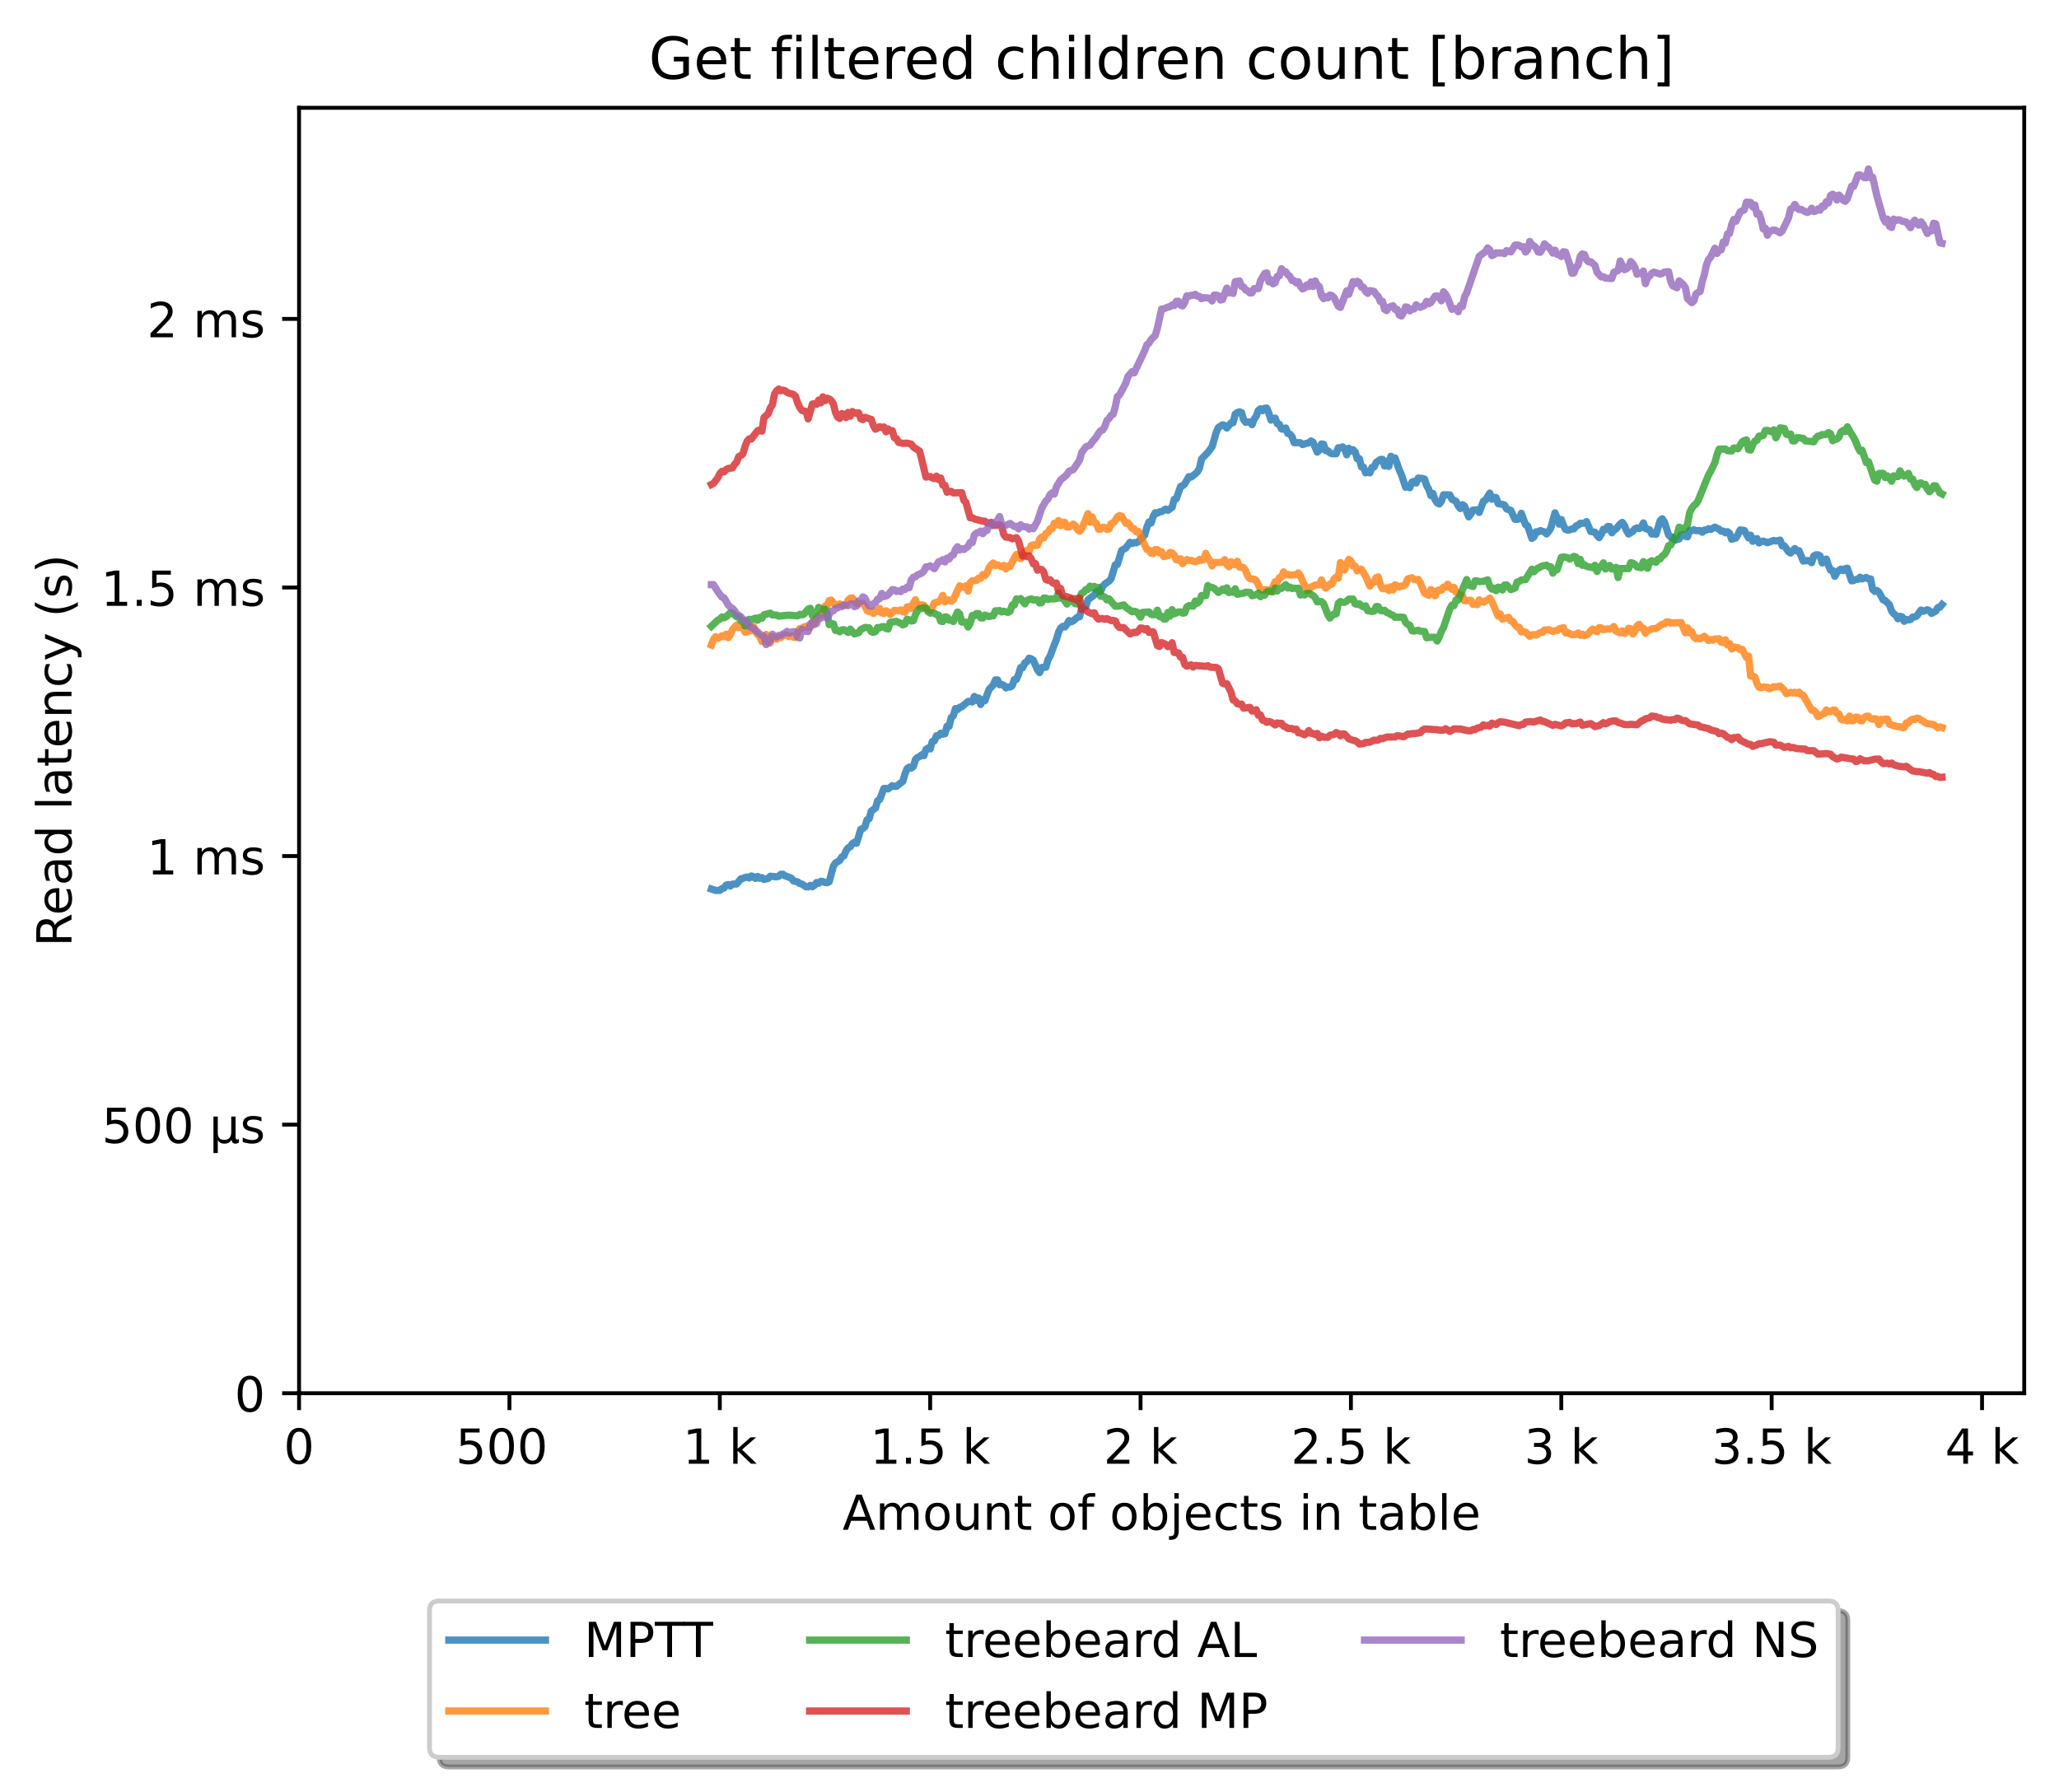 <?xml version="1.0" encoding="utf-8" standalone="no"?>
<!DOCTYPE svg PUBLIC "-//W3C//DTD SVG 1.1//EN"
  "http://www.w3.org/Graphics/SVG/1.1/DTD/svg11.dtd">
<!-- Created with matplotlib (https://matplotlib.org/) -->
<svg height="371.002pt" version="1.1" viewBox="0 0 426.229 371.002" width="426.229pt" xmlns="http://www.w3.org/2000/svg" xmlns:xlink="http://www.w3.org/1999/xlink">
 <defs>
  <style type="text/css">*{stroke-linecap:butt;stroke-linejoin:round;}</style>
 </defs>
 <g id="figure_1">
  <g id="patch_1">
   <path d="M 0 371.002 
L 426.229 371.002 
L 426.229 0 
L 0 0 
z
" style="fill:#ffffff;"/>
  </g>
  <g id="axes_1">
   <g id="patch_2">
    <path d="M 61.909 288.43 
L 419.029 288.43 
L 419.029 22.318 
L 61.909 22.318 
z
" style="fill:#ffffff;"/>
   </g>
   <g id="matplotlib.axis_1">
    <g id="xtick_1">
     <g id="line2d_1">
      <defs>
       <path d="M 0 0 
L 0 3.5 
" id="md018c9178a" style="stroke:#000000;stroke-width:0.8;"/>
      </defs>
      <g>
       <use style="stroke:#000000;stroke-width:0.8;" x="61.909" xlink:href="#md018c9178a" y="288.43"/>
      </g>
     </g>
     <g id="text_1">
      <!-- 0 -->
      <g transform="translate(58.728 303.029)scale(0.1 -0.1)">
       <defs>
        <path d="M 31.781 66.406 
Q 24.172 66.406 20.328 58.906 
Q 16.5 51.422 16.5 36.375 
Q 16.5 21.391 20.328 13.891 
Q 24.172 6.391 31.781 6.391 
Q 39.453 6.391 43.281 13.891 
Q 47.125 21.391 47.125 36.375 
Q 47.125 51.422 43.281 58.906 
Q 39.453 66.406 31.781 66.406 
z
M 31.781 74.219 
Q 44.047 74.219 50.516 64.516 
Q 56.984 54.828 56.984 36.375 
Q 56.984 17.969 50.516 8.266 
Q 44.047 -1.422 31.781 -1.422 
Q 19.531 -1.422 13.062 8.266 
Q 6.594 17.969 6.594 36.375 
Q 6.594 54.828 13.062 64.516 
Q 19.531 74.219 31.781 74.219 
z
" id="DejaVuSans-48"/>
       </defs>
       <use xlink:href="#DejaVuSans-48"/>
      </g>
     </g>
    </g>
    <g id="xtick_2">
     <g id="line2d_2">
      <g>
       <use style="stroke:#000000;stroke-width:0.8;" x="105.458" xlink:href="#md018c9178a" y="288.43"/>
      </g>
     </g>
     <g id="text_2">
      <!-- 500  -->
      <g transform="translate(94.325 303.029)scale(0.1 -0.1)">
       <defs>
        <path d="M 10.797 72.906 
L 49.516 72.906 
L 49.516 64.594 
L 19.828 64.594 
L 19.828 46.734 
Q 21.969 47.469 24.109 47.828 
Q 26.266 48.188 28.422 48.188 
Q 40.625 48.188 47.75 41.5 
Q 54.891 34.812 54.891 23.391 
Q 54.891 11.625 47.562 5.094 
Q 40.234 -1.422 26.906 -1.422 
Q 22.312 -1.422 17.547 -0.641 
Q 12.797 0.141 7.719 1.703 
L 7.719 11.625 
Q 12.109 9.234 16.797 8.062 
Q 21.484 6.891 26.703 6.891 
Q 35.156 6.891 40.078 11.328 
Q 45.016 15.766 45.016 23.391 
Q 45.016 31 40.078 35.438 
Q 35.156 39.891 26.703 39.891 
Q 22.75 39.891 18.812 39.016 
Q 14.891 38.141 10.797 36.281 
z
" id="DejaVuSans-53"/>
        <path id="DejaVuSans-32"/>
       </defs>
       <use xlink:href="#DejaVuSans-53"/>
       <use x="63.623" xlink:href="#DejaVuSans-48"/>
       <use x="127.246" xlink:href="#DejaVuSans-48"/>
       <use x="190.869" xlink:href="#DejaVuSans-32"/>
      </g>
     </g>
    </g>
    <g id="xtick_3">
     <g id="line2d_3">
      <g>
       <use style="stroke:#000000;stroke-width:0.8;" x="149.007" xlink:href="#md018c9178a" y="288.43"/>
      </g>
     </g>
     <g id="text_3">
      <!-- 1 k -->
      <g transform="translate(141.341 303.029)scale(0.1 -0.1)">
       <defs>
        <path d="M 12.406 8.297 
L 28.516 8.297 
L 28.516 63.922 
L 10.984 60.406 
L 10.984 69.391 
L 28.422 72.906 
L 38.281 72.906 
L 38.281 8.297 
L 54.391 8.297 
L 54.391 0 
L 12.406 0 
z
" id="DejaVuSans-49"/>
        <path d="M 9.078 75.984 
L 18.109 75.984 
L 18.109 31.109 
L 44.922 54.688 
L 56.391 54.688 
L 27.391 29.109 
L 57.625 0 
L 45.906 0 
L 18.109 26.703 
L 18.109 0 
L 9.078 0 
z
" id="DejaVuSans-107"/>
       </defs>
       <use xlink:href="#DejaVuSans-49"/>
       <use x="63.623" xlink:href="#DejaVuSans-32"/>
       <use x="95.41" xlink:href="#DejaVuSans-107"/>
      </g>
     </g>
    </g>
    <g id="xtick_4">
     <g id="line2d_4">
      <g>
       <use style="stroke:#000000;stroke-width:0.8;" x="192.555" xlink:href="#md018c9178a" y="288.43"/>
      </g>
     </g>
     <g id="text_4">
      <!-- 1.5 k -->
      <g transform="translate(180.119 303.029)scale(0.1 -0.1)">
       <defs>
        <path d="M 10.688 12.406 
L 21 12.406 
L 21 0 
L 10.688 0 
z
" id="DejaVuSans-46"/>
       </defs>
       <use xlink:href="#DejaVuSans-49"/>
       <use x="63.623" xlink:href="#DejaVuSans-46"/>
       <use x="95.41" xlink:href="#DejaVuSans-53"/>
       <use x="159.033" xlink:href="#DejaVuSans-32"/>
       <use x="190.82" xlink:href="#DejaVuSans-107"/>
      </g>
     </g>
    </g>
    <g id="xtick_5">
     <g id="line2d_5">
      <g>
       <use style="stroke:#000000;stroke-width:0.8;" x="236.104" xlink:href="#md018c9178a" y="288.43"/>
      </g>
     </g>
     <g id="text_5">
      <!-- 2 k -->
      <g transform="translate(228.438 303.029)scale(0.1 -0.1)">
       <defs>
        <path d="M 19.188 8.297 
L 53.609 8.297 
L 53.609 0 
L 7.328 0 
L 7.328 8.297 
Q 12.938 14.109 22.625 23.891 
Q 32.328 33.688 34.812 36.531 
Q 39.547 41.844 41.422 45.531 
Q 43.312 49.219 43.312 52.781 
Q 43.312 58.594 39.234 62.25 
Q 35.156 65.922 28.609 65.922 
Q 23.969 65.922 18.812 64.312 
Q 13.672 62.703 7.812 59.422 
L 7.812 69.391 
Q 13.766 71.781 18.938 73 
Q 24.125 74.219 28.422 74.219 
Q 39.75 74.219 46.484 68.547 
Q 53.219 62.891 53.219 53.422 
Q 53.219 48.922 51.531 44.891 
Q 49.859 40.875 45.406 35.406 
Q 44.188 33.984 37.641 27.219 
Q 31.109 20.453 19.188 8.297 
z
" id="DejaVuSans-50"/>
       </defs>
       <use xlink:href="#DejaVuSans-50"/>
       <use x="63.623" xlink:href="#DejaVuSans-32"/>
       <use x="95.41" xlink:href="#DejaVuSans-107"/>
      </g>
     </g>
    </g>
    <g id="xtick_6">
     <g id="line2d_6">
      <g>
       <use style="stroke:#000000;stroke-width:0.8;" x="279.652" xlink:href="#md018c9178a" y="288.43"/>
      </g>
     </g>
     <g id="text_6">
      <!-- 2.5 k -->
      <g transform="translate(267.216 303.029)scale(0.1 -0.1)">
       <use xlink:href="#DejaVuSans-50"/>
       <use x="63.623" xlink:href="#DejaVuSans-46"/>
       <use x="95.41" xlink:href="#DejaVuSans-53"/>
       <use x="159.033" xlink:href="#DejaVuSans-32"/>
       <use x="190.82" xlink:href="#DejaVuSans-107"/>
      </g>
     </g>
    </g>
    <g id="xtick_7">
     <g id="line2d_7">
      <g>
       <use style="stroke:#000000;stroke-width:0.8;" x="323.201" xlink:href="#md018c9178a" y="288.43"/>
      </g>
     </g>
     <g id="text_7">
      <!-- 3 k -->
      <g transform="translate(315.535 303.029)scale(0.1 -0.1)">
       <defs>
        <path d="M 40.578 39.312 
Q 47.656 37.797 51.625 33 
Q 55.609 28.219 55.609 21.188 
Q 55.609 10.406 48.188 4.484 
Q 40.766 -1.422 27.094 -1.422 
Q 22.516 -1.422 17.656 -0.516 
Q 12.797 0.391 7.625 2.203 
L 7.625 11.719 
Q 11.719 9.328 16.594 8.109 
Q 21.484 6.891 26.812 6.891 
Q 36.078 6.891 40.938 10.547 
Q 45.797 14.203 45.797 21.188 
Q 45.797 27.641 41.281 31.266 
Q 36.766 34.906 28.719 34.906 
L 20.219 34.906 
L 20.219 43.016 
L 29.109 43.016 
Q 36.375 43.016 40.234 45.922 
Q 44.094 48.828 44.094 54.297 
Q 44.094 59.906 40.109 62.906 
Q 36.141 65.922 28.719 65.922 
Q 24.656 65.922 20.016 65.031 
Q 15.375 64.156 9.812 62.312 
L 9.812 71.094 
Q 15.438 72.656 20.344 73.438 
Q 25.25 74.219 29.594 74.219 
Q 40.828 74.219 47.359 69.109 
Q 53.906 64.016 53.906 55.328 
Q 53.906 49.266 50.438 45.094 
Q 46.969 40.922 40.578 39.312 
z
" id="DejaVuSans-51"/>
       </defs>
       <use xlink:href="#DejaVuSans-51"/>
       <use x="63.623" xlink:href="#DejaVuSans-32"/>
       <use x="95.41" xlink:href="#DejaVuSans-107"/>
      </g>
     </g>
    </g>
    <g id="xtick_8">
     <g id="line2d_8">
      <g>
       <use style="stroke:#000000;stroke-width:0.8;" x="366.749" xlink:href="#md018c9178a" y="288.43"/>
      </g>
     </g>
     <g id="text_8">
      <!-- 3.5 k -->
      <g transform="translate(354.313 303.029)scale(0.1 -0.1)">
       <use xlink:href="#DejaVuSans-51"/>
       <use x="63.623" xlink:href="#DejaVuSans-46"/>
       <use x="95.41" xlink:href="#DejaVuSans-53"/>
       <use x="159.033" xlink:href="#DejaVuSans-32"/>
       <use x="190.82" xlink:href="#DejaVuSans-107"/>
      </g>
     </g>
    </g>
    <g id="xtick_9">
     <g id="line2d_9">
      <g>
       <use style="stroke:#000000;stroke-width:0.8;" x="410.298" xlink:href="#md018c9178a" y="288.43"/>
      </g>
     </g>
     <g id="text_9">
      <!-- 4 k -->
      <g transform="translate(402.632 303.029)scale(0.1 -0.1)">
       <defs>
        <path d="M 37.797 64.312 
L 12.891 25.391 
L 37.797 25.391 
z
M 35.203 72.906 
L 47.609 72.906 
L 47.609 25.391 
L 58.016 25.391 
L 58.016 17.188 
L 47.609 17.188 
L 47.609 0 
L 37.797 0 
L 37.797 17.188 
L 4.891 17.188 
L 4.891 26.703 
z
" id="DejaVuSans-52"/>
       </defs>
       <use xlink:href="#DejaVuSans-52"/>
       <use x="63.623" xlink:href="#DejaVuSans-32"/>
       <use x="95.41" xlink:href="#DejaVuSans-107"/>
      </g>
     </g>
    </g>
    <g id="text_10">
     <!-- Amount of objects in table -->
     <g transform="translate(174.411 316.707)scale(0.1 -0.1)">
      <defs>
       <path d="M 34.188 63.188 
L 20.797 26.906 
L 47.609 26.906 
z
M 28.609 72.906 
L 39.797 72.906 
L 67.578 0 
L 57.328 0 
L 50.688 18.703 
L 17.828 18.703 
L 11.188 0 
L 0.781 0 
z
" id="DejaVuSans-65"/>
       <path d="M 52 44.188 
Q 55.375 50.25 60.062 53.125 
Q 64.75 56 71.094 56 
Q 79.641 56 84.281 50.016 
Q 88.922 44.047 88.922 33.016 
L 88.922 0 
L 79.891 0 
L 79.891 32.719 
Q 79.891 40.578 77.094 44.375 
Q 74.312 48.188 68.609 48.188 
Q 61.625 48.188 57.562 43.547 
Q 53.516 38.922 53.516 30.906 
L 53.516 0 
L 44.484 0 
L 44.484 32.719 
Q 44.484 40.625 41.703 44.406 
Q 38.922 48.188 33.109 48.188 
Q 26.219 48.188 22.156 43.531 
Q 18.109 38.875 18.109 30.906 
L 18.109 0 
L 9.078 0 
L 9.078 54.688 
L 18.109 54.688 
L 18.109 46.188 
Q 21.188 51.219 25.484 53.609 
Q 29.781 56 35.688 56 
Q 41.656 56 45.828 52.969 
Q 50 49.953 52 44.188 
z
" id="DejaVuSans-109"/>
       <path d="M 30.609 48.391 
Q 23.391 48.391 19.188 42.75 
Q 14.984 37.109 14.984 27.297 
Q 14.984 17.484 19.156 11.844 
Q 23.344 6.203 30.609 6.203 
Q 37.797 6.203 41.984 11.859 
Q 46.188 17.531 46.188 27.297 
Q 46.188 37.016 41.984 42.703 
Q 37.797 48.391 30.609 48.391 
z
M 30.609 56 
Q 42.328 56 49.016 48.375 
Q 55.719 40.766 55.719 27.297 
Q 55.719 13.875 49.016 6.219 
Q 42.328 -1.422 30.609 -1.422 
Q 18.844 -1.422 12.172 6.219 
Q 5.516 13.875 5.516 27.297 
Q 5.516 40.766 12.172 48.375 
Q 18.844 56 30.609 56 
z
" id="DejaVuSans-111"/>
       <path d="M 8.5 21.578 
L 8.5 54.688 
L 17.484 54.688 
L 17.484 21.922 
Q 17.484 14.156 20.5 10.266 
Q 23.531 6.391 29.594 6.391 
Q 36.859 6.391 41.078 11.031 
Q 45.312 15.672 45.312 23.688 
L 45.312 54.688 
L 54.297 54.688 
L 54.297 0 
L 45.312 0 
L 45.312 8.406 
Q 42.047 3.422 37.719 1 
Q 33.406 -1.422 27.688 -1.422 
Q 18.266 -1.422 13.375 4.438 
Q 8.5 10.297 8.5 21.578 
z
M 31.109 56 
z
" id="DejaVuSans-117"/>
       <path d="M 54.891 33.016 
L 54.891 0 
L 45.906 0 
L 45.906 32.719 
Q 45.906 40.484 42.875 44.328 
Q 39.844 48.188 33.797 48.188 
Q 26.516 48.188 22.312 43.547 
Q 18.109 38.922 18.109 30.906 
L 18.109 0 
L 9.078 0 
L 9.078 54.688 
L 18.109 54.688 
L 18.109 46.188 
Q 21.344 51.125 25.703 53.562 
Q 30.078 56 35.797 56 
Q 45.219 56 50.047 50.172 
Q 54.891 44.344 54.891 33.016 
z
" id="DejaVuSans-110"/>
       <path d="M 18.312 70.219 
L 18.312 54.688 
L 36.812 54.688 
L 36.812 47.703 
L 18.312 47.703 
L 18.312 18.016 
Q 18.312 11.328 20.141 9.422 
Q 21.969 7.516 27.594 7.516 
L 36.812 7.516 
L 36.812 0 
L 27.594 0 
Q 17.188 0 13.234 3.875 
Q 9.281 7.766 9.281 18.016 
L 9.281 47.703 
L 2.688 47.703 
L 2.688 54.688 
L 9.281 54.688 
L 9.281 70.219 
z
" id="DejaVuSans-116"/>
       <path d="M 37.109 75.984 
L 37.109 68.5 
L 28.516 68.5 
Q 23.688 68.5 21.797 66.547 
Q 19.922 64.594 19.922 59.516 
L 19.922 54.688 
L 34.719 54.688 
L 34.719 47.703 
L 19.922 47.703 
L 19.922 0 
L 10.891 0 
L 10.891 47.703 
L 2.297 47.703 
L 2.297 54.688 
L 10.891 54.688 
L 10.891 58.5 
Q 10.891 67.625 15.141 71.797 
Q 19.391 75.984 28.609 75.984 
z
" id="DejaVuSans-102"/>
       <path d="M 48.688 27.297 
Q 48.688 37.203 44.609 42.844 
Q 40.531 48.484 33.406 48.484 
Q 26.266 48.484 22.188 42.844 
Q 18.109 37.203 18.109 27.297 
Q 18.109 17.391 22.188 11.75 
Q 26.266 6.109 33.406 6.109 
Q 40.531 6.109 44.609 11.75 
Q 48.688 17.391 48.688 27.297 
z
M 18.109 46.391 
Q 20.953 51.266 25.266 53.625 
Q 29.594 56 35.594 56 
Q 45.562 56 51.781 48.094 
Q 58.016 40.188 58.016 27.297 
Q 58.016 14.406 51.781 6.484 
Q 45.562 -1.422 35.594 -1.422 
Q 29.594 -1.422 25.266 0.953 
Q 20.953 3.328 18.109 8.203 
L 18.109 0 
L 9.078 0 
L 9.078 75.984 
L 18.109 75.984 
z
" id="DejaVuSans-98"/>
       <path d="M 9.422 54.688 
L 18.406 54.688 
L 18.406 -0.984 
Q 18.406 -11.422 14.422 -16.109 
Q 10.453 -20.797 1.609 -20.797 
L -1.812 -20.797 
L -1.812 -13.188 
L 0.594 -13.188 
Q 5.719 -13.188 7.562 -10.812 
Q 9.422 -8.453 9.422 -0.984 
z
M 9.422 75.984 
L 18.406 75.984 
L 18.406 64.594 
L 9.422 64.594 
z
" id="DejaVuSans-106"/>
       <path d="M 56.203 29.594 
L 56.203 25.203 
L 14.891 25.203 
Q 15.484 15.922 20.484 11.062 
Q 25.484 6.203 34.422 6.203 
Q 39.594 6.203 44.453 7.469 
Q 49.312 8.734 54.109 11.281 
L 54.109 2.781 
Q 49.266 0.734 44.188 -0.344 
Q 39.109 -1.422 33.891 -1.422 
Q 20.797 -1.422 13.156 6.188 
Q 5.516 13.812 5.516 26.812 
Q 5.516 40.234 12.766 48.109 
Q 20.016 56 32.328 56 
Q 43.359 56 49.781 48.891 
Q 56.203 41.797 56.203 29.594 
z
M 47.219 32.234 
Q 47.125 39.594 43.094 43.984 
Q 39.062 48.391 32.422 48.391 
Q 24.906 48.391 20.391 44.141 
Q 15.875 39.891 15.188 32.172 
z
" id="DejaVuSans-101"/>
       <path d="M 48.781 52.594 
L 48.781 44.188 
Q 44.969 46.297 41.141 47.344 
Q 37.312 48.391 33.406 48.391 
Q 24.656 48.391 19.812 42.844 
Q 14.984 37.312 14.984 27.297 
Q 14.984 17.281 19.812 11.734 
Q 24.656 6.203 33.406 6.203 
Q 37.312 6.203 41.141 7.25 
Q 44.969 8.297 48.781 10.406 
L 48.781 2.094 
Q 45.016 0.344 40.984 -0.531 
Q 36.969 -1.422 32.422 -1.422 
Q 20.062 -1.422 12.781 6.344 
Q 5.516 14.109 5.516 27.297 
Q 5.516 40.672 12.859 48.328 
Q 20.219 56 33.016 56 
Q 37.156 56 41.109 55.141 
Q 45.062 54.297 48.781 52.594 
z
" id="DejaVuSans-99"/>
       <path d="M 44.281 53.078 
L 44.281 44.578 
Q 40.484 46.531 36.375 47.5 
Q 32.281 48.484 27.875 48.484 
Q 21.188 48.484 17.844 46.438 
Q 14.5 44.391 14.5 40.281 
Q 14.5 37.156 16.891 35.375 
Q 19.281 33.594 26.516 31.984 
L 29.594 31.297 
Q 39.156 29.25 43.188 25.516 
Q 47.219 21.781 47.219 15.094 
Q 47.219 7.469 41.188 3.016 
Q 35.156 -1.422 24.609 -1.422 
Q 20.219 -1.422 15.453 -0.562 
Q 10.688 0.297 5.422 2 
L 5.422 11.281 
Q 10.406 8.688 15.234 7.391 
Q 20.062 6.109 24.812 6.109 
Q 31.156 6.109 34.562 8.281 
Q 37.984 10.453 37.984 14.406 
Q 37.984 18.062 35.516 20.016 
Q 33.062 21.969 24.703 23.781 
L 21.578 24.516 
Q 13.234 26.266 9.516 29.906 
Q 5.812 33.547 5.812 39.891 
Q 5.812 47.609 11.281 51.797 
Q 16.75 56 26.812 56 
Q 31.781 56 36.172 55.266 
Q 40.578 54.547 44.281 53.078 
z
" id="DejaVuSans-115"/>
       <path d="M 9.422 54.688 
L 18.406 54.688 
L 18.406 0 
L 9.422 0 
z
M 9.422 75.984 
L 18.406 75.984 
L 18.406 64.594 
L 9.422 64.594 
z
" id="DejaVuSans-105"/>
       <path d="M 34.281 27.484 
Q 23.391 27.484 19.188 25 
Q 14.984 22.516 14.984 16.5 
Q 14.984 11.719 18.141 8.906 
Q 21.297 6.109 26.703 6.109 
Q 34.188 6.109 38.703 11.406 
Q 43.219 16.703 43.219 25.484 
L 43.219 27.484 
z
M 52.203 31.203 
L 52.203 0 
L 43.219 0 
L 43.219 8.297 
Q 40.141 3.328 35.547 0.953 
Q 30.953 -1.422 24.312 -1.422 
Q 15.922 -1.422 10.953 3.297 
Q 6 8.016 6 15.922 
Q 6 25.141 12.172 29.828 
Q 18.359 34.516 30.609 34.516 
L 43.219 34.516 
L 43.219 35.406 
Q 43.219 41.609 39.141 45 
Q 35.062 48.391 27.688 48.391 
Q 23 48.391 18.547 47.266 
Q 14.109 46.141 10.016 43.891 
L 10.016 52.203 
Q 14.938 54.109 19.578 55.047 
Q 24.219 56 28.609 56 
Q 40.484 56 46.344 49.844 
Q 52.203 43.703 52.203 31.203 
z
" id="DejaVuSans-97"/>
       <path d="M 9.422 75.984 
L 18.406 75.984 
L 18.406 0 
L 9.422 0 
z
" id="DejaVuSans-108"/>
      </defs>
      <use xlink:href="#DejaVuSans-65"/>
      <use x="68.408" xlink:href="#DejaVuSans-109"/>
      <use x="165.82" xlink:href="#DejaVuSans-111"/>
      <use x="227.002" xlink:href="#DejaVuSans-117"/>
      <use x="290.381" xlink:href="#DejaVuSans-110"/>
      <use x="353.76" xlink:href="#DejaVuSans-116"/>
      <use x="392.969" xlink:href="#DejaVuSans-32"/>
      <use x="424.756" xlink:href="#DejaVuSans-111"/>
      <use x="485.938" xlink:href="#DejaVuSans-102"/>
      <use x="521.143" xlink:href="#DejaVuSans-32"/>
      <use x="552.93" xlink:href="#DejaVuSans-111"/>
      <use x="614.111" xlink:href="#DejaVuSans-98"/>
      <use x="677.588" xlink:href="#DejaVuSans-106"/>
      <use x="705.371" xlink:href="#DejaVuSans-101"/>
      <use x="766.895" xlink:href="#DejaVuSans-99"/>
      <use x="821.875" xlink:href="#DejaVuSans-116"/>
      <use x="861.084" xlink:href="#DejaVuSans-115"/>
      <use x="913.184" xlink:href="#DejaVuSans-32"/>
      <use x="944.971" xlink:href="#DejaVuSans-105"/>
      <use x="972.754" xlink:href="#DejaVuSans-110"/>
      <use x="1036.133" xlink:href="#DejaVuSans-32"/>
      <use x="1067.92" xlink:href="#DejaVuSans-116"/>
      <use x="1107.129" xlink:href="#DejaVuSans-97"/>
      <use x="1168.408" xlink:href="#DejaVuSans-98"/>
      <use x="1231.885" xlink:href="#DejaVuSans-108"/>
      <use x="1259.668" xlink:href="#DejaVuSans-101"/>
     </g>
    </g>
   </g>
   <g id="matplotlib.axis_2">
    <g id="ytick_1">
     <g id="line2d_10">
      <defs>
       <path d="M 0 0 
L -3.5 0 
" id="m602b4b0ea1" style="stroke:#000000;stroke-width:0.8;"/>
      </defs>
      <g>
       <use style="stroke:#000000;stroke-width:0.8;" x="61.909" xlink:href="#m602b4b0ea1" y="288.43"/>
      </g>
     </g>
     <g id="text_11">
      <!-- 0 -->
      <g transform="translate(48.547 292.229)scale(0.1 -0.1)">
       <use xlink:href="#DejaVuSans-48"/>
      </g>
     </g>
    </g>
    <g id="ytick_2">
     <g id="line2d_11">
      <g>
       <use style="stroke:#000000;stroke-width:0.8;" x="61.909" xlink:href="#m602b4b0ea1" y="232.828"/>
      </g>
     </g>
     <g id="text_12">
      <!-- 500 µs -->
      <g transform="translate(21.072 236.627)scale(0.1 -0.1)">
       <defs>
        <path d="M 8.5 -20.797 
L 8.5 54.688 
L 17.484 54.688 
L 17.484 20.703 
Q 17.484 13.625 20.844 10 
Q 24.219 6.391 30.812 6.391 
Q 38.031 6.391 41.672 10.484 
Q 45.312 14.594 45.312 22.797 
L 45.312 54.688 
L 54.297 54.688 
L 54.297 12.594 
Q 54.297 9.672 55.141 8.281 
Q 56 6.891 57.812 6.891 
Q 58.25 6.891 59.031 7.156 
Q 59.812 7.422 61.188 8.016 
L 61.188 0.781 
Q 59.188 -0.344 57.391 -0.875 
Q 55.609 -1.422 53.906 -1.422 
Q 50.531 -1.422 48.531 0.484 
Q 46.531 2.391 45.797 6.297 
Q 43.359 2.438 39.812 0.5 
Q 36.281 -1.422 31.5 -1.422 
Q 26.516 -1.422 23.016 0.484 
Q 19.531 2.391 17.484 6.203 
L 17.484 -20.797 
z
" id="DejaVuSans-181"/>
       </defs>
       <use xlink:href="#DejaVuSans-53"/>
       <use x="63.623" xlink:href="#DejaVuSans-48"/>
       <use x="127.246" xlink:href="#DejaVuSans-48"/>
       <use x="190.869" xlink:href="#DejaVuSans-32"/>
       <use x="222.656" xlink:href="#DejaVuSans-181"/>
       <use x="286.279" xlink:href="#DejaVuSans-115"/>
      </g>
     </g>
    </g>
    <g id="ytick_3">
     <g id="line2d_12">
      <g>
       <use style="stroke:#000000;stroke-width:0.8;" x="61.909" xlink:href="#m602b4b0ea1" y="177.226"/>
      </g>
     </g>
     <g id="text_13">
      <!-- 1 ms -->
      <g transform="translate(30.419 181.025)scale(0.1 -0.1)">
       <use xlink:href="#DejaVuSans-49"/>
       <use x="63.623" xlink:href="#DejaVuSans-32"/>
       <use x="95.41" xlink:href="#DejaVuSans-109"/>
       <use x="192.822" xlink:href="#DejaVuSans-115"/>
      </g>
     </g>
    </g>
    <g id="ytick_4">
     <g id="line2d_13">
      <g>
       <use style="stroke:#000000;stroke-width:0.8;" x="61.909" xlink:href="#m602b4b0ea1" y="121.624"/>
      </g>
     </g>
     <g id="text_14">
      <!-- 1.5 ms -->
      <g transform="translate(20.878 125.424)scale(0.1 -0.1)">
       <use xlink:href="#DejaVuSans-49"/>
       <use x="63.623" xlink:href="#DejaVuSans-46"/>
       <use x="95.41" xlink:href="#DejaVuSans-53"/>
       <use x="159.033" xlink:href="#DejaVuSans-32"/>
       <use x="190.82" xlink:href="#DejaVuSans-109"/>
       <use x="288.232" xlink:href="#DejaVuSans-115"/>
      </g>
     </g>
    </g>
    <g id="ytick_5">
     <g id="line2d_14">
      <g>
       <use style="stroke:#000000;stroke-width:0.8;" x="61.909" xlink:href="#m602b4b0ea1" y="66.022"/>
      </g>
     </g>
     <g id="text_15">
      <!-- 2 ms -->
      <g transform="translate(30.419 69.822)scale(0.1 -0.1)">
       <use xlink:href="#DejaVuSans-50"/>
       <use x="63.623" xlink:href="#DejaVuSans-32"/>
       <use x="95.41" xlink:href="#DejaVuSans-109"/>
       <use x="192.822" xlink:href="#DejaVuSans-115"/>
      </g>
     </g>
    </g>
    <g id="text_16">
     <!-- Read latency (s) -->
     <g transform="translate(14.798 195.99)rotate(-90)scale(0.1 -0.1)">
      <defs>
       <path d="M 44.391 34.188 
Q 47.562 33.109 50.562 29.594 
Q 53.562 26.078 56.594 19.922 
L 66.609 0 
L 56 0 
L 46.688 18.703 
Q 43.062 26.031 39.672 28.422 
Q 36.281 30.812 30.422 30.812 
L 19.672 30.812 
L 19.672 0 
L 9.812 0 
L 9.812 72.906 
L 32.078 72.906 
Q 44.578 72.906 50.734 67.672 
Q 56.891 62.453 56.891 51.906 
Q 56.891 45.016 53.688 40.469 
Q 50.484 35.938 44.391 34.188 
z
M 19.672 64.797 
L 19.672 38.922 
L 32.078 38.922 
Q 39.203 38.922 42.844 42.219 
Q 46.484 45.516 46.484 51.906 
Q 46.484 58.297 42.844 61.547 
Q 39.203 64.797 32.078 64.797 
z
" id="DejaVuSans-82"/>
       <path d="M 45.406 46.391 
L 45.406 75.984 
L 54.391 75.984 
L 54.391 0 
L 45.406 0 
L 45.406 8.203 
Q 42.578 3.328 38.25 0.953 
Q 33.938 -1.422 27.875 -1.422 
Q 17.969 -1.422 11.734 6.484 
Q 5.516 14.406 5.516 27.297 
Q 5.516 40.188 11.734 48.094 
Q 17.969 56 27.875 56 
Q 33.938 56 38.25 53.625 
Q 42.578 51.266 45.406 46.391 
z
M 14.797 27.297 
Q 14.797 17.391 18.875 11.75 
Q 22.953 6.109 30.078 6.109 
Q 37.203 6.109 41.297 11.75 
Q 45.406 17.391 45.406 27.297 
Q 45.406 37.203 41.297 42.844 
Q 37.203 48.484 30.078 48.484 
Q 22.953 48.484 18.875 42.844 
Q 14.797 37.203 14.797 27.297 
z
" id="DejaVuSans-100"/>
       <path d="M 32.172 -5.078 
Q 28.375 -14.844 24.75 -17.812 
Q 21.141 -20.797 15.094 -20.797 
L 7.906 -20.797 
L 7.906 -13.281 
L 13.188 -13.281 
Q 16.891 -13.281 18.938 -11.516 
Q 21 -9.766 23.484 -3.219 
L 25.094 0.875 
L 2.984 54.688 
L 12.5 54.688 
L 29.594 11.922 
L 46.688 54.688 
L 56.203 54.688 
z
" id="DejaVuSans-121"/>
       <path d="M 31 75.875 
Q 24.469 64.656 21.281 53.656 
Q 18.109 42.672 18.109 31.391 
Q 18.109 20.125 21.312 9.062 
Q 24.516 -2 31 -13.188 
L 23.188 -13.188 
Q 15.875 -1.703 12.234 9.375 
Q 8.594 20.453 8.594 31.391 
Q 8.594 42.281 12.203 53.312 
Q 15.828 64.359 23.188 75.875 
z
" id="DejaVuSans-40"/>
       <path d="M 8.016 75.875 
L 15.828 75.875 
Q 23.141 64.359 26.781 53.312 
Q 30.422 42.281 30.422 31.391 
Q 30.422 20.453 26.781 9.375 
Q 23.141 -1.703 15.828 -13.188 
L 8.016 -13.188 
Q 14.5 -2 17.703 9.062 
Q 20.906 20.125 20.906 31.391 
Q 20.906 42.672 17.703 53.656 
Q 14.5 64.656 8.016 75.875 
z
" id="DejaVuSans-41"/>
      </defs>
      <use xlink:href="#DejaVuSans-82"/>
      <use x="64.982" xlink:href="#DejaVuSans-101"/>
      <use x="126.506" xlink:href="#DejaVuSans-97"/>
      <use x="187.785" xlink:href="#DejaVuSans-100"/>
      <use x="251.262" xlink:href="#DejaVuSans-32"/>
      <use x="283.049" xlink:href="#DejaVuSans-108"/>
      <use x="310.832" xlink:href="#DejaVuSans-97"/>
      <use x="372.111" xlink:href="#DejaVuSans-116"/>
      <use x="411.32" xlink:href="#DejaVuSans-101"/>
      <use x="472.844" xlink:href="#DejaVuSans-110"/>
      <use x="536.223" xlink:href="#DejaVuSans-99"/>
      <use x="591.203" xlink:href="#DejaVuSans-121"/>
      <use x="650.383" xlink:href="#DejaVuSans-32"/>
      <use x="682.17" xlink:href="#DejaVuSans-40"/>
      <use x="721.184" xlink:href="#DejaVuSans-115"/>
      <use x="773.283" xlink:href="#DejaVuSans-41"/>
     </g>
    </g>
   </g>
   <g id="line2d_15">
    <path clip-path="url(#p69824a0074)" d="M 147.265 184.051 
L 148.136 184.338 
L 149.007 184.341 
L 149.442 183.96 
L 149.877 183.848 
L 150.313 183.25 
L 150.748 183.124 
L 151.184 183.44 
L 151.619 183.034 
L 152.49 183.01 
L 153.361 181.946 
L 153.797 181.862 
L 154.232 181.647 
L 154.668 181.577 
L 155.103 181.76 
L 155.539 181.351 
L 155.974 181.509 
L 156.41 181.858 
L 156.845 181.449 
L 157.281 181.828 
L 157.716 181.682 
L 158.152 182.075 
L 159.023 181.837 
L 159.458 181.4 
L 160.765 181.528 
L 161.2 181.401 
L 161.636 181.007 
L 162.071 180.994 
L 162.507 181.309 
L 163.813 181.797 
L 164.249 182.364 
L 165.119 182.577 
L 165.555 182.924 
L 165.99 183.014 
L 166.861 183.599 
L 167.297 183.614 
L 167.732 183.296 
L 168.168 183.586 
L 168.603 183.288 
L 169.039 182.7 
L 169.474 182.867 
L 169.91 182.458 
L 170.345 182.502 
L 170.781 182.701 
L 171.216 182.741 
L 171.652 182.545 
L 172.523 179.299 
L 172.958 178.66 
L 173.829 178.14 
L 174.265 177.411 
L 174.7 177.178 
L 175.136 176.149 
L 175.571 175.522 
L 176.007 175.327 
L 176.442 174.64 
L 176.878 174.346 
L 177.313 174.569 
L 178.184 171.678 
L 178.62 171.529 
L 179.055 171.137 
L 179.49 169.721 
L 179.926 169.473 
L 180.361 167.918 
L 181.232 167.294 
L 181.668 165.785 
L 182.103 165.532 
L 182.974 163.232 
L 183.41 163.22 
L 183.845 163.326 
L 184.716 162.652 
L 185.152 162.813 
L 185.587 162.787 
L 186.458 162.087 
L 186.894 161.768 
L 187.329 160.248 
L 187.765 159.152 
L 188.2 158.815 
L 188.636 159.025 
L 189.071 158.678 
L 189.507 157.228 
L 189.942 156.81 
L 190.378 156.629 
L 190.813 156.257 
L 191.249 156.45 
L 191.684 155.148 
L 192.12 154.877 
L 192.555 155.045 
L 192.991 153.512 
L 193.426 153.366 
L 193.862 152.308 
L 194.297 152.315 
L 194.732 151.799 
L 195.168 151.991 
L 195.603 151.901 
L 196.039 150.342 
L 196.474 150.369 
L 196.91 148.542 
L 197.345 148.217 
L 197.781 146.69 
L 198.216 146.9 
L 198.652 146.427 
L 199.087 146.33 
L 200.394 145.217 
L 200.829 145.215 
L 201.265 145.326 
L 201.7 144.186 
L 202.136 145.014 
L 202.571 144.492 
L 203.007 145.852 
L 203.442 144.845 
L 203.878 145.058 
L 204.749 142.721 
L 205.62 141.81 
L 206.055 140.768 
L 206.491 140.751 
L 206.926 141.751 
L 207.362 141.695 
L 207.797 141.891 
L 208.233 142.417 
L 208.668 142.233 
L 209.104 142.241 
L 209.539 141.948 
L 209.974 140.698 
L 210.41 140.647 
L 210.845 139.608 
L 211.281 138.189 
L 211.716 138.231 
L 212.152 137.224 
L 212.587 136.996 
L 213.023 136.264 
L 213.458 136.389 
L 213.894 136.689 
L 214.765 138.66 
L 215.2 139.246 
L 215.636 138.191 
L 216.507 138.129 
L 216.942 136.577 
L 217.378 135.829 
L 218.249 133.48 
L 218.684 132.409 
L 219.12 130.9 
L 219.555 130.033 
L 219.991 129.686 
L 220.426 129.797 
L 220.862 129.244 
L 221.297 128.475 
L 221.733 128.738 
L 222.168 128.529 
L 223.039 127.77 
L 223.475 127.689 
L 223.91 126.083 
L 224.346 125.608 
L 224.781 125.514 
L 225.216 124.17 
L 226.523 123.165 
L 226.958 122.493 
L 227.394 122.295 
L 227.829 122.464 
L 228.265 121.42 
L 228.7 120.897 
L 229.571 120.326 
L 230.007 119.815 
L 230.878 116.912 
L 231.313 116.863 
L 232.184 113.952 
L 233.055 113.453 
L 233.926 112.265 
L 234.362 112.533 
L 234.797 112.327 
L 235.233 112.366 
L 235.668 112.122 
L 236.975 110.729 
L 237.41 109.167 
L 237.846 108.058 
L 238.281 108.293 
L 238.717 106.921 
L 239.152 106.147 
L 239.588 106.244 
L 240.023 105.961 
L 240.458 105.922 
L 241.329 105.397 
L 241.765 105.65 
L 242.636 105.032 
L 243.071 103.377 
L 243.507 103.258 
L 244.378 100.735 
L 244.813 100.548 
L 245.249 100.188 
L 246.12 98.668 
L 246.555 98.768 
L 247.426 98.111 
L 247.862 97.7 
L 248.297 96.93 
L 248.733 95.014 
L 250.039 93.651 
L 250.91 92.507 
L 251.781 89.46 
L 252.217 88.506 
L 253.088 87.957 
L 253.523 88.093 
L 253.959 88.616 
L 254.83 87.558 
L 255.265 87.51 
L 255.7 85.725 
L 256.136 85.411 
L 256.571 85.267 
L 257.007 85.419 
L 257.442 86.893 
L 257.878 87.436 
L 258.313 87.332 
L 258.749 87.372 
L 259.184 87.919 
L 259.62 86.774 
L 260.055 86.152 
L 260.491 84.957 
L 260.926 84.626 
L 261.362 85.02 
L 261.797 84.516 
L 262.233 84.496 
L 262.668 85.539 
L 263.104 86.976 
L 263.975 86.563 
L 264.41 87.711 
L 264.846 87.846 
L 265.281 88.798 
L 265.717 88.868 
L 266.152 88.602 
L 266.588 89.74 
L 267.023 89.871 
L 267.459 90.387 
L 267.894 91.638 
L 269.201 91.651 
L 269.636 92.035 
L 270.507 91.766 
L 270.942 91.672 
L 271.378 91.289 
L 271.813 91.538 
L 272.684 93.606 
L 273.12 93.201 
L 273.555 91.911 
L 273.991 91.966 
L 274.426 93.296 
L 274.862 93.317 
L 275.297 93.756 
L 275.733 93.932 
L 276.604 93.94 
L 277.039 92.691 
L 277.475 92.707 
L 277.91 92.513 
L 278.346 92.83 
L 278.781 94.165 
L 279.217 92.807 
L 279.652 93.378 
L 280.088 93.099 
L 280.523 93.563 
L 280.959 94.983 
L 281.394 94.951 
L 281.83 96.65 
L 282.265 96.721 
L 282.701 97.894 
L 283.136 97.637 
L 283.572 97.899 
L 284.007 96.759 
L 284.443 96.683 
L 284.878 95.741 
L 285.749 95.131 
L 286.184 95.098 
L 286.62 96.473 
L 287.055 95.463 
L 287.491 96.553 
L 287.926 94.46 
L 288.362 94.803 
L 288.797 94.815 
L 289.668 97.313 
L 290.104 98.257 
L 290.975 100.886 
L 291.41 100.705 
L 291.846 100.972 
L 292.281 99.808 
L 292.717 99.654 
L 293.152 100.002 
L 293.588 98.972 
L 294.459 99.045 
L 294.894 99.182 
L 295.33 100.537 
L 295.765 101.294 
L 296.201 102.616 
L 296.636 102.178 
L 297.072 103.472 
L 297.507 104.107 
L 297.943 104.332 
L 298.378 103.77 
L 298.814 102.442 
L 300.12 102.451 
L 300.556 103.352 
L 301.426 103.796 
L 301.862 104.72 
L 302.297 105.279 
L 302.733 104.477 
L 303.168 104.767 
L 304.039 107.003 
L 304.475 106.446 
L 304.91 105.604 
L 305.781 105.557 
L 306.217 106.088 
L 307.088 103.741 
L 307.523 103.538 
L 308.394 102.084 
L 308.83 103.351 
L 309.265 102.956 
L 309.701 103.019 
L 310.136 104.258 
L 311.007 104.418 
L 311.443 104.548 
L 311.878 105.361 
L 312.749 105.659 
L 313.62 107.515 
L 314.056 107.522 
L 314.491 107.414 
L 314.927 106.266 
L 315.798 108.631 
L 316.233 108.869 
L 317.104 111.466 
L 317.539 111.178 
L 317.975 110.096 
L 318.41 110.141 
L 318.846 109.843 
L 319.717 110.13 
L 320.152 110.538 
L 320.588 110.025 
L 321.023 109.338 
L 321.894 106.171 
L 322.33 107.185 
L 322.765 108.505 
L 323.201 107.549 
L 323.636 108.774 
L 324.072 109.589 
L 324.507 109.757 
L 324.943 109.696 
L 325.378 109.498 
L 325.814 109.489 
L 326.249 108.884 
L 326.685 108.722 
L 327.12 108.334 
L 327.991 108.311 
L 328.427 107.985 
L 329.298 110.042 
L 330.169 110.182 
L 330.604 110.852 
L 331.04 111.302 
L 331.475 110.605 
L 331.91 109.571 
L 332.346 109.677 
L 332.781 109.012 
L 333.217 109.015 
L 333.652 110.307 
L 334.088 109.809 
L 334.523 109.496 
L 335.394 108.461 
L 335.83 108.147 
L 336.265 108.769 
L 336.701 109.846 
L 337.136 110.563 
L 338.007 110 
L 338.443 109.466 
L 338.878 109.297 
L 339.314 109.44 
L 339.749 109.157 
L 340.185 108.253 
L 340.62 109.43 
L 341.491 109.679 
L 341.927 110.551 
L 342.362 110.489 
L 342.798 110.619 
L 343.669 107.791 
L 344.104 107.4 
L 344.54 108.064 
L 345.411 110.736 
L 345.846 111.185 
L 346.281 111.235 
L 346.717 111.832 
L 347.588 111.579 
L 348.023 110.736 
L 348.459 110.632 
L 348.894 111.034 
L 349.33 111.131 
L 349.765 109.769 
L 350.201 109.851 
L 350.636 109.675 
L 351.072 109.859 
L 351.943 109.834 
L 352.378 110.19 
L 352.814 109.731 
L 353.249 109.733 
L 353.685 109.446 
L 354.12 109.611 
L 354.991 109.129 
L 355.862 109.555 
L 356.298 109.965 
L 356.733 109.96 
L 357.169 110.308 
L 357.604 110.066 
L 358.04 110.425 
L 358.475 111.644 
L 359.346 111.37 
L 359.782 110.651 
L 360.217 109.711 
L 361.088 109.822 
L 361.959 111.344 
L 362.394 110.804 
L 362.83 112.065 
L 363.265 111.647 
L 363.701 111.501 
L 364.136 112.4 
L 364.572 112.146 
L 365.007 112.027 
L 365.878 112.354 
L 367.185 111.886 
L 367.62 112.01 
L 368.491 111.815 
L 368.927 112.998 
L 369.362 112.986 
L 370.233 114.213 
L 370.669 114.496 
L 371.54 113.564 
L 371.975 114.072 
L 372.411 114.021 
L 373.282 116.157 
L 374.153 116.034 
L 374.588 116.142 
L 375.024 116.488 
L 375.459 115.116 
L 375.895 114.869 
L 376.33 114.859 
L 376.765 115.08 
L 377.201 116.54 
L 377.636 116.221 
L 378.072 115.748 
L 378.507 117.083 
L 378.943 118.041 
L 379.378 118.116 
L 379.814 119.312 
L 380.249 118.558 
L 380.685 118.06 
L 381.12 117.818 
L 381.556 118.138 
L 381.991 117.721 
L 382.427 117.639 
L 383.298 120.249 
L 383.733 120.175 
L 384.169 119.968 
L 384.604 119.937 
L 385.04 119.501 
L 385.475 119.844 
L 386.346 119.551 
L 386.782 119.866 
L 387.217 119.841 
L 387.653 121.997 
L 388.088 122.438 
L 388.524 122.259 
L 388.959 122.593 
L 389.83 124.196 
L 390.266 124.324 
L 391.137 125.236 
L 391.572 126.502 
L 392.007 127.042 
L 392.443 127.359 
L 392.878 128.108 
L 393.314 127.595 
L 393.749 127.708 
L 394.185 128.624 
L 394.62 128.231 
L 395.056 128.347 
L 395.491 128.256 
L 395.927 127.76 
L 396.362 127.717 
L 396.798 127.506 
L 397.669 126.293 
L 398.104 126.56 
L 398.975 126.235 
L 399.411 126.433 
L 399.846 126.997 
L 400.717 126.517 
L 401.153 125.768 
L 401.588 125.712 
L 402.024 125.155 
L 402.024 125.155 
" style="fill:none;stroke:#1f77b4;stroke-linecap:square;stroke-opacity:0.8;stroke-width:1.5;"/>
   </g>
   <g id="line2d_16">
    <path clip-path="url(#p69824a0074)" d="M 147.265 133.522 
L 147.7 132.411 
L 148.136 131.808 
L 148.571 132.151 
L 149.007 131.946 
L 149.442 131.615 
L 149.877 131.786 
L 150.313 131.292 
L 150.748 132.02 
L 151.184 131.39 
L 151.619 130.355 
L 152.49 129.39 
L 152.926 129.903 
L 153.797 129.806 
L 154.232 130.876 
L 154.668 130.854 
L 155.103 130.092 
L 155.539 130.556 
L 155.974 129.664 
L 156.41 130.7 
L 156.845 131.386 
L 157.281 131.819 
L 157.716 132.806 
L 158.152 132.258 
L 158.587 131.341 
L 159.023 133.021 
L 159.458 133.083 
L 159.894 131.795 
L 160.329 131.997 
L 160.765 132.351 
L 161.2 131.866 
L 161.636 131.993 
L 162.071 131.632 
L 162.507 131.418 
L 163.378 131.802 
L 163.813 131.631 
L 164.249 131.924 
L 164.684 131.961 
L 165.119 130.846 
L 165.555 130.134 
L 165.99 130.054 
L 166.426 129.782 
L 166.861 129.668 
L 167.297 129.962 
L 167.732 129.915 
L 168.168 128.849 
L 168.603 129.031 
L 169.039 127.965 
L 169.474 127.46 
L 169.91 127.441 
L 170.345 126.733 
L 170.781 125.481 
L 171.216 125.427 
L 171.652 124.33 
L 172.087 124.245 
L 172.523 124.84 
L 172.958 125.189 
L 173.394 125.168 
L 173.829 125.02 
L 174.7 125.331 
L 175.136 125.234 
L 175.571 124.233 
L 176.007 123.847 
L 176.442 123.797 
L 176.878 124.523 
L 177.313 124.982 
L 177.749 124.878 
L 178.184 124.988 
L 178.62 124.95 
L 179.055 125.456 
L 179.49 126.397 
L 179.926 126.621 
L 180.361 126.606 
L 180.797 126.983 
L 181.232 126.326 
L 181.668 126.61 
L 182.103 125.964 
L 182.539 126.883 
L 182.974 126.995 
L 183.41 126.452 
L 183.845 126.685 
L 184.281 127.208 
L 185.152 126.361 
L 186.023 126.438 
L 186.458 126.258 
L 186.894 126.631 
L 187.329 126.754 
L 187.765 125.657 
L 188.2 125.581 
L 188.636 125.965 
L 189.071 124.867 
L 189.507 124.158 
L 189.942 125.334 
L 190.378 125.573 
L 190.813 125.211 
L 191.249 125.308 
L 191.684 125.899 
L 192.555 126.417 
L 192.991 125.766 
L 193.426 124.82 
L 194.297 124.583 
L 194.732 124.162 
L 195.168 123.268 
L 195.603 124.596 
L 196.039 124.231 
L 196.474 124.223 
L 196.91 124.465 
L 197.345 124.149 
L 198.652 121.276 
L 199.087 121.541 
L 199.523 121.523 
L 199.958 121.289 
L 200.394 122.362 
L 200.829 120.65 
L 201.265 120.226 
L 202.136 120.161 
L 202.571 119.683 
L 203.007 119.736 
L 203.442 118.949 
L 203.878 119.166 
L 204.313 118.636 
L 204.749 117.557 
L 205.184 116.938 
L 205.62 116.55 
L 206.055 117.064 
L 206.491 116.94 
L 207.362 117.327 
L 207.797 117.053 
L 208.233 117.791 
L 208.668 117.198 
L 209.104 117.264 
L 209.974 115.511 
L 210.41 114.785 
L 210.845 115.337 
L 211.281 115.64 
L 211.716 115.257 
L 212.152 114.241 
L 212.587 113.926 
L 213.023 114.098 
L 213.458 112.957 
L 213.894 112.781 
L 214.329 112.926 
L 214.765 112.867 
L 215.2 111.63 
L 215.636 111.188 
L 216.071 111.347 
L 216.507 110.45 
L 216.942 110.214 
L 217.378 109.473 
L 217.813 109.473 
L 218.249 108.315 
L 218.684 108.653 
L 219.12 107.762 
L 219.555 108.823 
L 219.991 108.118 
L 220.426 108.132 
L 220.862 109.102 
L 221.297 109.101 
L 222.168 108.496 
L 222.604 108.899 
L 223.039 109.625 
L 223.475 109.967 
L 223.91 109.529 
L 225.216 106.344 
L 225.652 108.111 
L 226.087 107.006 
L 226.523 108.181 
L 226.958 108.375 
L 227.394 109.548 
L 227.829 109.544 
L 228.265 109.179 
L 228.7 109.193 
L 229.136 109.607 
L 229.571 109.503 
L 230.007 108.405 
L 230.442 108.218 
L 230.878 107.762 
L 231.313 107.004 
L 231.749 106.728 
L 232.184 106.863 
L 233.055 108.32 
L 233.491 108.208 
L 234.362 109.395 
L 234.797 109.482 
L 235.233 110.099 
L 235.668 110.025 
L 236.975 112.863 
L 237.41 113.764 
L 237.846 113.86 
L 238.281 114.518 
L 238.717 114.588 
L 239.152 113.778 
L 239.588 113.797 
L 240.023 114.475 
L 240.458 114.206 
L 240.894 115.217 
L 241.765 115.047 
L 242.2 114.365 
L 242.636 114.472 
L 243.071 114.895 
L 243.507 115.87 
L 243.942 115.977 
L 244.378 115.673 
L 244.813 116.684 
L 245.249 116.174 
L 245.684 115.847 
L 246.12 116.03 
L 246.555 116.01 
L 247.426 116.303 
L 247.862 116.185 
L 248.297 115.799 
L 248.733 116.012 
L 249.168 115.879 
L 249.604 114.558 
L 250.039 115.493 
L 250.475 116.071 
L 250.91 117.151 
L 251.346 116.451 
L 252.652 116.445 
L 253.088 116.373 
L 253.523 115.863 
L 253.959 116.888 
L 254.394 117.332 
L 254.83 116.299 
L 255.265 116.894 
L 255.7 116.871 
L 256.136 116.181 
L 256.571 117.372 
L 257.442 117.513 
L 257.878 118.182 
L 258.313 119.296 
L 258.749 119.789 
L 259.62 119.914 
L 260.055 120.191 
L 260.926 121.976 
L 261.362 122.214 
L 261.797 122.065 
L 262.233 122.08 
L 262.668 122.345 
L 263.104 122.476 
L 263.975 120.418 
L 264.41 120.458 
L 264.846 119.598 
L 265.281 119.455 
L 265.717 118.386 
L 266.152 119.009 
L 266.588 118.928 
L 267.023 119.056 
L 268.33 118.973 
L 268.765 118.614 
L 269.201 119.231 
L 270.507 122.239 
L 270.942 122.152 
L 271.378 121.523 
L 272.249 121.142 
L 273.12 121.055 
L 273.555 120.056 
L 273.991 121.097 
L 274.426 121.739 
L 274.862 121.442 
L 275.297 120.91 
L 275.733 120.932 
L 276.168 119.861 
L 276.604 119.475 
L 277.039 119.675 
L 277.475 116.462 
L 277.91 117.069 
L 278.346 118.008 
L 278.781 116.632 
L 279.217 115.807 
L 279.652 116.135 
L 280.088 117.169 
L 280.523 117.209 
L 280.959 118.2 
L 281.394 117.815 
L 281.83 117.864 
L 282.701 119.315 
L 283.572 121.337 
L 284.007 120.677 
L 284.443 120.546 
L 284.878 119.593 
L 285.314 119.441 
L 285.749 121.066 
L 286.184 121.868 
L 286.62 121.88 
L 287.055 121.673 
L 287.491 122.247 
L 287.926 121.479 
L 288.362 122.134 
L 288.797 121.064 
L 289.668 121.507 
L 290.104 121.313 
L 290.539 121.28 
L 290.975 120.938 
L 291.41 119.855 
L 292.281 119.617 
L 292.717 119.953 
L 293.152 120.059 
L 293.588 119.957 
L 294.023 120.675 
L 294.894 122.803 
L 295.765 123.232 
L 296.201 122.063 
L 296.636 122.406 
L 297.072 123.362 
L 297.507 122.275 
L 297.943 122.131 
L 298.378 122.2 
L 298.814 121.542 
L 299.249 121.564 
L 299.685 120.951 
L 300.556 121.988 
L 300.991 121.604 
L 301.426 122.63 
L 302.297 123.216 
L 302.733 123.256 
L 303.168 124.375 
L 304.475 124.271 
L 304.91 125.095 
L 305.346 125.073 
L 305.781 125.194 
L 306.217 124.18 
L 306.652 124.563 
L 307.088 124.66 
L 307.959 124.179 
L 308.394 123.824 
L 308.83 124.527 
L 310.136 127.57 
L 310.572 127.119 
L 311.007 128.177 
L 312.314 127.814 
L 312.749 128.556 
L 313.185 128.653 
L 313.62 129.37 
L 314.056 129.801 
L 314.491 129.863 
L 314.927 130.827 
L 315.362 130.763 
L 315.798 130.857 
L 316.668 131.728 
L 317.104 131.433 
L 317.539 131.37 
L 317.975 131.48 
L 318.846 130.958 
L 319.281 130.908 
L 319.717 130.44 
L 320.588 130.367 
L 321.459 130.72 
L 321.894 130.572 
L 322.33 130.563 
L 322.765 130.195 
L 323.636 129.931 
L 324.072 131.033 
L 324.507 130.945 
L 325.378 131.398 
L 326.249 131.346 
L 326.685 131.032 
L 327.12 131.53 
L 327.556 131.294 
L 327.991 131.6 
L 328.427 131.454 
L 328.862 131.146 
L 329.298 130.556 
L 329.733 130.225 
L 330.604 130.789 
L 331.04 129.929 
L 331.475 129.991 
L 331.91 130.35 
L 332.781 130.209 
L 333.217 130.229 
L 333.652 130.104 
L 334.088 129.7 
L 334.523 130.637 
L 335.394 131.022 
L 335.83 130.606 
L 336.265 131.119 
L 336.701 130.864 
L 337.136 130.068 
L 337.572 130.183 
L 338.007 131.253 
L 338.443 130.704 
L 338.878 129.574 
L 339.314 129.246 
L 339.749 129.984 
L 340.185 130.026 
L 340.62 131.098 
L 341.056 130.557 
L 341.491 130.444 
L 341.927 130.182 
L 342.798 130.123 
L 344.104 129.236 
L 344.54 129.181 
L 344.975 128.742 
L 345.411 128.744 
L 345.846 128.99 
L 348.023 128.886 
L 348.894 131.008 
L 349.33 129.982 
L 349.765 131.033 
L 350.201 130.778 
L 350.636 131.842 
L 351.072 132.227 
L 351.507 132.087 
L 351.943 132.261 
L 352.814 131.729 
L 353.685 132.613 
L 354.12 132.406 
L 354.556 132.556 
L 354.991 132.282 
L 355.427 132.334 
L 355.862 132.227 
L 356.298 132.943 
L 356.733 133.03 
L 357.169 132.467 
L 357.604 133.512 
L 358.04 133.238 
L 358.475 134.362 
L 358.911 133.96 
L 359.782 134.088 
L 360.217 134.485 
L 360.653 134.428 
L 361.523 136.104 
L 361.959 135.816 
L 362.394 139.973 
L 362.83 139.984 
L 363.265 140.158 
L 363.701 141.502 
L 364.136 142.279 
L 364.572 142.362 
L 365.007 142.226 
L 365.878 142.289 
L 366.314 142.587 
L 367.185 142.166 
L 367.62 142.212 
L 368.491 142.033 
L 369.362 142.88 
L 369.798 143.61 
L 370.669 143.322 
L 371.104 143.474 
L 371.54 143.317 
L 371.975 143.529 
L 372.411 143.287 
L 372.846 143.821 
L 373.282 143.939 
L 375.024 147.011 
L 375.459 147.057 
L 375.895 147.442 
L 376.33 148.347 
L 377.636 147.707 
L 378.072 146.98 
L 378.507 147.317 
L 378.943 147.317 
L 379.378 147.013 
L 379.814 146.973 
L 380.249 147.676 
L 380.685 147.834 
L 381.12 148.917 
L 381.556 149.07 
L 381.991 148.928 
L 382.427 149.237 
L 382.862 148.257 
L 383.298 149.243 
L 383.733 149.167 
L 384.169 148.456 
L 384.604 148.496 
L 385.04 149.171 
L 385.475 149.222 
L 385.911 148.554 
L 386.346 148.278 
L 386.782 148.275 
L 387.217 148.744 
L 387.653 148.891 
L 388.088 148.781 
L 388.524 148.889 
L 388.959 149.994 
L 389.395 148.929 
L 389.83 149.114 
L 390.266 148.853 
L 390.701 148.864 
L 391.137 149.955 
L 392.007 150.214 
L 392.878 150.418 
L 393.314 150.444 
L 393.749 150.62 
L 394.185 150.621 
L 394.62 149.655 
L 395.056 149.667 
L 395.491 149.101 
L 395.927 148.893 
L 396.362 148.956 
L 396.798 148.679 
L 397.233 148.745 
L 397.669 149.099 
L 398.104 149.288 
L 398.54 149.616 
L 398.975 149.801 
L 399.846 149.918 
L 400.282 150.037 
L 401.153 150.626 
L 401.588 150.489 
L 402.024 150.634 
L 402.024 150.634 
" style="fill:none;stroke:#ff7f0e;stroke-linecap:square;stroke-opacity:0.8;stroke-width:1.5;"/>
   </g>
   <g id="line2d_17">
    <path clip-path="url(#p69824a0074)" d="M 147.265 129.655 
L 148.136 128.822 
L 148.571 128.401 
L 149.007 128.199 
L 149.442 127.723 
L 149.877 127.889 
L 150.313 127.704 
L 151.184 126.852 
L 151.619 126.946 
L 152.49 127.693 
L 152.926 127.7 
L 153.361 128.477 
L 153.797 128.473 
L 154.232 129.563 
L 154.668 129.386 
L 155.103 128.209 
L 155.539 128.299 
L 156.41 127.951 
L 156.845 128.393 
L 157.281 127.806 
L 157.716 128.006 
L 158.152 127.28 
L 159.458 126.934 
L 159.894 127.315 
L 160.765 127.332 
L 161.2 127.553 
L 163.378 127.349 
L 165.119 127.503 
L 165.555 127.177 
L 165.99 127.292 
L 166.426 127.148 
L 167.297 126.103 
L 167.732 125.934 
L 168.168 127.488 
L 168.603 126.804 
L 169.039 126.938 
L 169.474 125.744 
L 169.91 126.044 
L 170.345 126.153 
L 170.781 126.099 
L 171.216 126.901 
L 171.652 129.319 
L 172.087 129.103 
L 172.523 129.158 
L 172.958 130.517 
L 173.394 130.506 
L 173.829 130.802 
L 174.265 130.4 
L 174.7 130.364 
L 175.571 130.939 
L 176.007 130.242 
L 176.878 131.232 
L 177.749 130.98 
L 178.184 130.338 
L 179.055 129.894 
L 179.926 129.965 
L 180.361 130.793 
L 180.797 130.904 
L 181.232 130.746 
L 181.668 129.915 
L 182.103 129.988 
L 182.539 129.736 
L 182.974 129.722 
L 183.41 130.112 
L 183.845 130.224 
L 184.281 128.833 
L 185.152 128.702 
L 185.587 128.646 
L 186.458 129.054 
L 186.894 129.365 
L 187.329 129.184 
L 187.765 128.186 
L 188.2 128.312 
L 188.636 128.571 
L 189.071 128.49 
L 189.507 127.232 
L 189.942 126.466 
L 190.378 125.995 
L 190.813 126 
L 191.249 125.775 
L 191.684 125.918 
L 192.12 126.646 
L 192.555 126.936 
L 192.991 126.877 
L 193.426 126.953 
L 193.862 127.232 
L 194.297 127.361 
L 194.732 128.607 
L 195.168 128.666 
L 195.603 127.717 
L 196.039 127.756 
L 196.474 128.395 
L 196.91 128.36 
L 197.345 128.677 
L 198.216 126.701 
L 198.652 127.09 
L 199.087 128.773 
L 199.958 128.812 
L 200.394 129.801 
L 200.829 129.061 
L 201.265 127.431 
L 201.7 127.498 
L 202.136 127.02 
L 202.571 127.035 
L 203.007 127.918 
L 203.442 127.941 
L 203.878 127.33 
L 204.749 127.65 
L 205.184 127.506 
L 205.62 127.481 
L 206.055 126.448 
L 206.491 126.478 
L 206.926 126.39 
L 207.362 126.688 
L 207.797 126.552 
L 208.668 126.785 
L 209.104 126.52 
L 209.539 125.257 
L 209.974 125.254 
L 210.41 123.982 
L 210.845 124.143 
L 211.281 123.921 
L 212.152 125.022 
L 212.587 124.302 
L 213.458 123.969 
L 213.894 124.199 
L 214.765 124.164 
L 215.2 124.836 
L 215.636 124.768 
L 216.071 123.802 
L 216.507 123.821 
L 216.942 124.11 
L 217.378 123.979 
L 218.249 123.987 
L 218.684 123.908 
L 219.12 122.757 
L 219.555 123.842 
L 219.991 123.77 
L 220.862 125.051 
L 221.297 124.443 
L 221.733 124.036 
L 222.168 124.666 
L 222.604 124.995 
L 223.039 125.025 
L 223.475 123.679 
L 223.91 122.829 
L 224.346 122.632 
L 224.781 122.04 
L 225.216 122.023 
L 225.652 121.338 
L 226.087 121.7 
L 226.523 121.385 
L 226.958 122.119 
L 227.394 121.612 
L 227.829 123.446 
L 228.265 123.43 
L 228.7 123.616 
L 229.136 124.177 
L 229.571 123.97 
L 230.878 125.511 
L 231.749 125.462 
L 232.62 125.233 
L 233.055 125.725 
L 233.926 126.337 
L 234.362 126.65 
L 234.797 126.534 
L 235.233 126.667 
L 235.668 127.096 
L 236.104 127.767 
L 236.539 126.773 
L 237.846 126.683 
L 238.281 127.18 
L 238.717 127.281 
L 239.152 127.226 
L 239.588 126.318 
L 240.023 127.643 
L 240.458 127.595 
L 240.894 128.143 
L 241.329 128.15 
L 241.765 126.798 
L 242.2 127.542 
L 242.636 126.223 
L 243.071 127.085 
L 243.942 126.682 
L 244.378 126.68 
L 244.813 126.938 
L 245.249 126.876 
L 245.684 125.657 
L 246.12 125.377 
L 246.991 125.488 
L 247.426 124.434 
L 247.862 124.869 
L 248.297 124.485 
L 248.733 123.291 
L 249.604 123.317 
L 250.039 121.223 
L 250.475 121.627 
L 250.91 121.604 
L 251.346 121.802 
L 252.217 122.659 
L 253.088 121.959 
L 253.523 122.261 
L 253.959 121.688 
L 254.394 122.684 
L 254.83 122.551 
L 255.265 122.62 
L 255.7 121.89 
L 256.136 123.022 
L 257.442 122.803 
L 257.878 122.595 
L 258.749 122.642 
L 259.184 123.336 
L 260.055 123.093 
L 260.491 122.775 
L 260.926 123.532 
L 261.362 123.196 
L 261.797 123.204 
L 262.233 122.534 
L 262.668 122.385 
L 263.539 122.511 
L 263.975 121.735 
L 264.41 122.353 
L 264.846 121.809 
L 265.281 121.816 
L 266.152 121.042 
L 266.588 121.732 
L 267.023 121.531 
L 267.459 121.835 
L 267.894 121.745 
L 268.33 121.831 
L 268.765 121.763 
L 269.201 123.18 
L 269.636 123.081 
L 270.072 123.163 
L 270.507 122.876 
L 270.942 122.826 
L 271.813 123.288 
L 272.249 123.716 
L 272.684 124.602 
L 273.12 124.51 
L 273.555 124.553 
L 273.991 124.965 
L 274.862 127.231 
L 275.297 127.963 
L 275.733 127.426 
L 276.168 127.111 
L 276.604 127.091 
L 277.039 124.893 
L 277.475 124.52 
L 277.91 124.691 
L 278.346 124.694 
L 278.781 124.448 
L 279.217 124.042 
L 280.088 124.011 
L 280.523 124.999 
L 280.959 125.128 
L 281.394 124.997 
L 281.83 125.414 
L 282.265 125.643 
L 282.701 125.43 
L 283.136 126.434 
L 284.007 126.602 
L 284.443 126.516 
L 284.878 125.562 
L 285.314 125.596 
L 285.749 126.37 
L 286.184 126.46 
L 286.62 126.347 
L 287.055 126.799 
L 287.491 126.948 
L 287.926 127.238 
L 288.362 127.376 
L 288.797 127.808 
L 289.668 127.76 
L 290.539 127.801 
L 290.975 128.864 
L 291.41 129.264 
L 291.846 129.438 
L 292.281 130.57 
L 292.717 130.662 
L 293.588 130.472 
L 294.023 130.684 
L 294.894 130.739 
L 295.33 132.04 
L 296.201 131.94 
L 297.072 131.931 
L 297.507 132.715 
L 297.943 131.865 
L 298.378 130.71 
L 298.814 129.915 
L 300.12 126.057 
L 300.556 125.289 
L 300.991 125.375 
L 301.426 124.178 
L 301.862 124.204 
L 303.604 119.99 
L 304.039 121.124 
L 304.91 121.434 
L 305.346 120.247 
L 305.781 120.261 
L 306.217 120.413 
L 307.088 120.352 
L 307.959 120.038 
L 308.394 121.413 
L 308.83 121.95 
L 309.265 121.745 
L 309.701 122.291 
L 310.136 121.561 
L 310.572 121.611 
L 311.007 122.147 
L 311.443 121.114 
L 311.878 121.089 
L 312.749 122.059 
L 313.62 121.749 
L 314.056 120.499 
L 314.491 120.386 
L 314.927 120.069 
L 315.798 119.994 
L 317.104 117.839 
L 317.539 118.385 
L 317.975 117.848 
L 319.281 117.161 
L 320.152 116.999 
L 320.588 117.361 
L 321.023 117.341 
L 321.459 118.656 
L 321.894 117.997 
L 322.33 117.957 
L 323.201 115.387 
L 323.636 115.286 
L 324.507 115.439 
L 324.943 115.756 
L 325.814 115.186 
L 326.249 115.326 
L 326.685 116.687 
L 327.12 115.802 
L 327.556 117.035 
L 327.991 116.922 
L 328.427 117.241 
L 329.733 117.536 
L 330.169 117.033 
L 330.604 118.323 
L 331.04 117.416 
L 331.475 117.193 
L 331.91 116.529 
L 332.346 117.802 
L 333.217 117.069 
L 333.652 117.799 
L 334.523 117.457 
L 334.959 119.57 
L 335.394 117.7 
L 337.136 117.721 
L 337.572 116.507 
L 338.007 116.571 
L 338.443 116.865 
L 338.878 117.369 
L 339.749 117.545 
L 340.185 116.272 
L 340.62 116.577 
L 341.056 117.653 
L 341.491 116.327 
L 341.927 116.084 
L 342.798 116.408 
L 343.233 115.762 
L 343.669 115.708 
L 344.104 115.112 
L 344.54 114.833 
L 344.975 114.155 
L 345.411 112.961 
L 345.846 112.849 
L 346.717 111.139 
L 347.152 110.882 
L 347.588 109.149 
L 348.023 109.312 
L 348.459 109.615 
L 348.894 109.432 
L 349.33 108.511 
L 349.765 106.14 
L 350.201 105.238 
L 350.636 104.674 
L 351.072 104.349 
L 351.507 103.676 
L 353.685 98.317 
L 354.12 97.581 
L 354.991 95.77 
L 355.427 94.158 
L 355.862 92.991 
L 357.169 92.959 
L 357.604 93.307 
L 358.475 93.358 
L 358.911 92.743 
L 359.782 92.906 
L 360.653 91.477 
L 361.088 91.198 
L 361.523 91.081 
L 361.959 93.081 
L 362.394 93.178 
L 362.83 92.063 
L 363.265 91.318 
L 363.701 91.157 
L 364.136 90.279 
L 364.572 90.297 
L 365.007 90.142 
L 365.443 89.112 
L 365.878 89.096 
L 366.749 89.402 
L 367.185 88.993 
L 367.62 90.634 
L 368.056 89.815 
L 368.491 88.576 
L 369.362 88.697 
L 369.798 89.894 
L 370.233 90.012 
L 370.669 89.861 
L 371.104 91.293 
L 371.54 91.258 
L 371.975 90.615 
L 372.411 90.612 
L 373.282 90.76 
L 373.717 91.26 
L 375.459 91.471 
L 375.895 90.709 
L 376.33 90.282 
L 376.765 90.213 
L 377.201 89.954 
L 377.636 89.995 
L 378.072 89.921 
L 378.507 89.572 
L 378.943 89.79 
L 379.378 91.245 
L 379.814 90.969 
L 380.249 90.891 
L 380.685 90.481 
L 381.12 89.381 
L 381.556 89.108 
L 381.991 89.342 
L 382.427 88.365 
L 383.298 89.924 
L 383.733 90.57 
L 384.169 91.468 
L 384.604 92.621 
L 385.04 93.413 
L 385.475 93.225 
L 386.346 95.778 
L 386.782 95.573 
L 387.653 98.185 
L 388.088 99.387 
L 388.524 99.625 
L 388.959 98.005 
L 389.83 97.999 
L 390.266 98.88 
L 390.701 98.514 
L 391.137 98.984 
L 391.572 99.629 
L 392.007 98.509 
L 392.443 98.664 
L 392.878 98.665 
L 393.314 97.48 
L 393.749 98.21 
L 394.185 98.573 
L 394.62 98.405 
L 395.056 97.998 
L 395.491 99.18 
L 395.927 99.167 
L 396.362 100.371 
L 396.798 100.932 
L 397.233 100.049 
L 397.669 99.975 
L 398.104 100.31 
L 398.54 100.271 
L 398.975 101.26 
L 399.411 101.809 
L 399.846 101.372 
L 400.282 100.576 
L 400.717 100.58 
L 401.588 102.041 
L 402.024 102.268 
L 402.024 102.268 
" style="fill:none;stroke:#2ca02c;stroke-linecap:square;stroke-opacity:0.8;stroke-width:1.5;"/>
   </g>
   <g id="line2d_18">
    <path clip-path="url(#p69824a0074)" d="M 147.265 100.298 
L 147.7 100.075 
L 148.571 98.962 
L 149.007 98.049 
L 149.442 97.581 
L 149.877 97.71 
L 150.313 97.208 
L 150.748 96.976 
L 151.619 96.868 
L 152.055 96.144 
L 152.49 95.697 
L 152.926 94.523 
L 153.361 94.302 
L 153.797 93.94 
L 154.232 92.398 
L 154.668 91.329 
L 155.103 90.847 
L 155.539 90.88 
L 156.845 89.145 
L 157.281 89.002 
L 157.716 89.268 
L 158.152 86.441 
L 159.023 85.661 
L 159.458 84.474 
L 159.894 83.811 
L 160.329 81.576 
L 160.765 80.903 
L 161.2 80.539 
L 161.636 80.9 
L 162.071 80.77 
L 162.507 80.883 
L 162.942 81.235 
L 163.378 81.418 
L 164.249 81.645 
L 164.684 82.057 
L 165.119 83.438 
L 165.555 84.373 
L 165.99 84.964 
L 166.861 85.202 
L 167.297 86.722 
L 168.168 83.644 
L 168.603 83.576 
L 169.039 83.708 
L 169.474 82.823 
L 169.91 83.403 
L 170.345 82.163 
L 170.781 82.968 
L 171.216 82.436 
L 171.652 82.593 
L 172.087 82.922 
L 172.523 83.639 
L 172.958 85.391 
L 173.394 86.34 
L 173.829 86.631 
L 174.265 85.626 
L 174.7 85.754 
L 175.136 86.441 
L 175.571 85.362 
L 176.007 86.168 
L 176.442 85.194 
L 176.878 85.535 
L 177.749 85.473 
L 178.184 86.676 
L 178.62 86.871 
L 179.055 86.399 
L 180.361 86.831 
L 180.797 88.119 
L 181.232 88.857 
L 182.103 88.34 
L 182.539 88.523 
L 182.974 88.392 
L 183.41 89.397 
L 183.845 88.806 
L 184.281 89.174 
L 184.716 89.162 
L 185.152 90.636 
L 185.587 90.819 
L 186.023 91.574 
L 186.894 91.787 
L 187.765 91.733 
L 188.636 91.947 
L 189.071 92.531 
L 190.378 93.405 
L 191.684 98.773 
L 192.555 98.647 
L 192.991 98.947 
L 193.426 99.087 
L 193.862 98.578 
L 194.297 99.279 
L 194.732 98.973 
L 195.168 100.436 
L 195.603 100.465 
L 196.039 101.896 
L 196.474 101.714 
L 196.91 101.732 
L 197.345 102.047 
L 199.087 101.999 
L 199.523 103.581 
L 199.958 104.015 
L 200.829 107.196 
L 201.265 107.174 
L 201.7 107.443 
L 203.442 107.887 
L 203.878 107.895 
L 204.313 108.246 
L 204.749 108.3 
L 205.184 108.132 
L 205.62 108.76 
L 206.055 108.769 
L 206.926 108.643 
L 207.362 108.978 
L 207.797 110.685 
L 208.233 111.197 
L 209.104 111.28 
L 209.539 111.562 
L 210.41 111.311 
L 210.845 111.989 
L 211.716 115.139 
L 212.152 114.966 
L 212.587 115.248 
L 213.023 115.066 
L 213.458 115.629 
L 213.894 116.713 
L 214.329 116.658 
L 214.765 118.053 
L 215.2 117.879 
L 215.636 117.903 
L 216.071 118.43 
L 216.507 119.972 
L 216.942 120.147 
L 217.378 120.018 
L 217.813 120.601 
L 218.249 120.822 
L 218.684 120.7 
L 219.12 122.405 
L 219.555 121.824 
L 219.991 123.348 
L 220.862 123.529 
L 222.168 123.983 
L 222.604 123.947 
L 223.039 124.356 
L 223.475 123.803 
L 223.91 126.193 
L 224.346 126.085 
L 224.781 126.256 
L 225.216 126.702 
L 226.087 127.068 
L 226.523 126.853 
L 226.958 127.73 
L 227.394 128.189 
L 227.829 128.065 
L 228.265 128.056 
L 228.7 128.202 
L 229.136 128.071 
L 230.007 128.475 
L 230.442 128.447 
L 230.878 128.538 
L 231.313 129.48 
L 231.749 129.903 
L 232.62 129.934 
L 233.926 131.248 
L 234.797 130.88 
L 235.233 130.96 
L 235.668 130.599 
L 236.104 129.998 
L 236.539 130.04 
L 236.975 130.394 
L 237.41 130.139 
L 237.846 130.929 
L 238.281 130.787 
L 238.717 130.796 
L 239.588 133.661 
L 240.023 133.83 
L 240.458 133.025 
L 241.329 133.403 
L 241.765 133.876 
L 242.2 133.754 
L 242.636 133.064 
L 243.071 135.092 
L 243.942 135.149 
L 244.378 136.051 
L 244.813 136.066 
L 245.249 137.577 
L 245.684 137.915 
L 246.555 137.63 
L 246.991 138.1 
L 247.426 137.754 
L 249.604 137.961 
L 250.039 137.82 
L 250.475 138.117 
L 251.781 138.183 
L 252.217 138.436 
L 253.088 141.438 
L 253.523 141.592 
L 253.959 141.544 
L 254.83 143.29 
L 255.265 144.909 
L 255.7 145.103 
L 256.136 145.688 
L 256.571 145.803 
L 257.007 145.757 
L 257.442 146.607 
L 258.749 146.443 
L 259.184 147.206 
L 259.62 147.151 
L 260.055 146.938 
L 260.491 148.072 
L 260.926 148.024 
L 261.362 149.108 
L 261.797 149.198 
L 262.233 149.552 
L 262.668 149.381 
L 263.104 149.481 
L 263.975 150.08 
L 264.41 149.658 
L 264.846 149.787 
L 265.281 149.732 
L 265.717 150.329 
L 266.152 150.487 
L 266.588 150.807 
L 267.459 150.819 
L 267.894 151.058 
L 268.33 150.952 
L 268.765 151.707 
L 269.201 151.748 
L 270.072 152.129 
L 270.507 151.764 
L 270.942 151.249 
L 271.378 151.817 
L 271.813 151.859 
L 272.249 152.093 
L 272.684 151.849 
L 273.12 152.744 
L 273.555 152.411 
L 273.991 152.607 
L 274.862 152.654 
L 275.297 152.23 
L 276.168 152.037 
L 276.604 151.656 
L 277.039 151.84 
L 277.475 152.338 
L 277.91 151.927 
L 278.346 151.973 
L 279.217 152.953 
L 280.088 153.26 
L 280.523 153.329 
L 280.959 153.602 
L 281.394 154.042 
L 282.265 153.939 
L 282.701 153.695 
L 283.572 153.661 
L 284.443 153.225 
L 284.878 153.276 
L 285.314 153.2 
L 285.749 152.864 
L 286.184 152.93 
L 287.055 152.585 
L 288.797 152.571 
L 289.233 152.307 
L 289.668 152.332 
L 290.539 152.547 
L 291.41 151.971 
L 291.846 151.99 
L 292.281 151.879 
L 293.152 151.828 
L 294.023 151.669 
L 294.459 151.158 
L 294.894 150.927 
L 295.765 150.959 
L 297.507 151.082 
L 297.943 151.153 
L 298.814 151.153 
L 299.249 150.862 
L 300.12 151.427 
L 300.991 150.902 
L 302.297 150.924 
L 304.039 151.315 
L 304.475 151.283 
L 304.91 151.023 
L 305.346 151.049 
L 305.781 150.747 
L 306.652 150.525 
L 307.088 150.057 
L 307.523 150.266 
L 307.959 150.173 
L 308.394 150.319 
L 308.83 149.713 
L 309.701 150.001 
L 310.136 149.61 
L 310.572 149.424 
L 311.443 149.506 
L 314.491 150.232 
L 314.927 149.988 
L 315.362 149.948 
L 315.798 149.491 
L 316.668 149.394 
L 317.539 149.465 
L 318.846 149.056 
L 319.281 149.328 
L 319.717 149.394 
L 321.459 150.182 
L 321.894 149.955 
L 323.201 150.281 
L 323.636 150.058 
L 324.072 149.667 
L 324.943 149.555 
L 325.378 149.861 
L 325.814 149.782 
L 326.249 149.83 
L 327.12 149.474 
L 327.556 150.145 
L 329.298 149.795 
L 330.169 150.423 
L 331.04 150.219 
L 331.91 149.602 
L 332.346 149.843 
L 332.781 149.695 
L 333.217 149.385 
L 334.088 149.233 
L 334.523 149.254 
L 334.959 149.576 
L 335.394 149.676 
L 336.265 149.988 
L 337.136 150.024 
L 337.572 149.942 
L 338.878 150.042 
L 339.749 149.294 
L 340.185 149.147 
L 340.62 148.808 
L 341.491 148.604 
L 341.927 148.237 
L 342.798 148.355 
L 343.233 148.59 
L 343.669 148.621 
L 344.104 148.883 
L 345.846 149.111 
L 346.281 148.965 
L 346.717 149.003 
L 347.152 148.668 
L 347.588 148.775 
L 348.023 149.063 
L 348.459 149.198 
L 348.894 149.18 
L 349.765 149.858 
L 351.507 150.105 
L 351.943 150.441 
L 353.685 150.836 
L 354.12 151.111 
L 355.427 151.439 
L 355.862 151.873 
L 356.298 151.765 
L 356.733 151.895 
L 357.604 152.643 
L 358.04 152.744 
L 358.475 153.125 
L 358.911 152.682 
L 359.346 152.721 
L 359.782 152.599 
L 360.217 153.23 
L 361.959 154.08 
L 362.394 154.112 
L 362.83 154.517 
L 363.701 154.213 
L 364.136 153.948 
L 364.572 153.957 
L 366.314 153.564 
L 367.185 153.65 
L 367.62 154.254 
L 368.491 154.263 
L 369.362 154.729 
L 370.233 154.517 
L 370.669 154.806 
L 371.104 154.735 
L 371.975 154.984 
L 373.717 155.09 
L 374.153 155.4 
L 375.459 155.409 
L 376.33 156.126 
L 378.072 156.01 
L 378.943 156.14 
L 379.378 156.651 
L 380.249 157.13 
L 380.685 157.03 
L 381.12 156.744 
L 382.862 157.045 
L 383.733 157.16 
L 384.169 157.667 
L 384.604 157.544 
L 385.04 157.078 
L 385.911 157.508 
L 386.782 157.493 
L 388.088 157.166 
L 388.959 157.141 
L 389.395 157.731 
L 389.83 158.089 
L 390.701 157.999 
L 391.137 158.168 
L 391.572 157.962 
L 392.007 158.322 
L 392.878 158.593 
L 393.749 158.718 
L 394.185 158.747 
L 394.62 158.646 
L 395.491 159.31 
L 395.927 159.591 
L 396.798 159.754 
L 397.233 159.745 
L 398.975 160.069 
L 399.411 159.942 
L 399.846 160.259 
L 400.282 160.344 
L 400.717 160.761 
L 401.153 160.728 
L 401.588 160.949 
L 402.024 160.909 
L 402.024 160.909 
" style="fill:none;stroke:#d62728;stroke-linecap:square;stroke-opacity:0.8;stroke-width:1.5;"/>
   </g>
   <g id="line2d_19">
    <path clip-path="url(#p69824a0074)" d="M 147.265 121.033 
L 147.7 121.034 
L 148.571 122.454 
L 149.442 123.626 
L 149.877 123.749 
L 150.748 125.225 
L 151.184 125.713 
L 151.619 125.95 
L 152.055 126.427 
L 152.49 127.101 
L 153.361 127.665 
L 153.797 128.322 
L 154.232 128.336 
L 154.668 128.888 
L 155.103 129.689 
L 155.974 130.133 
L 157.281 131.219 
L 157.716 131.564 
L 158.152 131.72 
L 158.587 133.448 
L 159.023 133.13 
L 159.458 132.56 
L 159.894 131.298 
L 160.329 131.66 
L 160.765 131.876 
L 161.2 131.535 
L 161.636 131.532 
L 162.071 131.237 
L 162.507 131.083 
L 162.942 130.708 
L 163.378 131.085 
L 163.813 130.834 
L 164.249 130.771 
L 164.684 130.828 
L 165.119 131.918 
L 165.555 132.091 
L 165.99 130.276 
L 166.861 130.716 
L 167.297 130.756 
L 167.732 129.158 
L 168.168 128.8 
L 168.603 129.306 
L 169.039 129.108 
L 169.474 127.967 
L 169.91 127.986 
L 170.345 127.702 
L 170.781 127.716 
L 171.216 127.907 
L 172.087 126.541 
L 172.523 126.44 
L 172.958 125.939 
L 173.394 125.867 
L 173.829 125.617 
L 174.265 125.585 
L 174.7 125.248 
L 175.571 125.39 
L 176.007 125.052 
L 176.442 124.977 
L 176.878 125.588 
L 177.313 125.462 
L 177.749 124.378 
L 178.184 124.573 
L 178.62 123.573 
L 179.055 123.824 
L 179.49 124.757 
L 179.926 125.416 
L 180.361 125.478 
L 180.797 124.97 
L 181.232 124.77 
L 181.668 124.048 
L 182.103 123.941 
L 182.539 122.86 
L 182.974 123.513 
L 183.41 123.385 
L 183.845 123.132 
L 184.716 122.073 
L 185.152 122.098 
L 185.587 122.45 
L 186.023 122.323 
L 186.458 122.482 
L 186.894 121.944 
L 187.329 122.058 
L 187.765 121.559 
L 188.2 121.691 
L 188.636 120.06 
L 189.071 119.499 
L 189.507 119.41 
L 189.942 119.018 
L 190.813 118.645 
L 191.249 118.238 
L 191.684 117.356 
L 192.12 117.338 
L 192.555 117.14 
L 193.426 117.74 
L 194.297 116.285 
L 194.732 116.196 
L 195.168 115.869 
L 195.603 116.34 
L 196.039 115.543 
L 196.474 115.726 
L 196.91 115.02 
L 197.345 114.886 
L 197.781 113.77 
L 198.216 113.188 
L 198.652 113.878 
L 199.087 113.603 
L 199.523 113.77 
L 200.394 113.124 
L 200.829 112.299 
L 201.265 112.345 
L 201.7 110.754 
L 202.136 110.361 
L 202.571 110.212 
L 203.007 109.942 
L 203.442 110.49 
L 203.878 109.834 
L 204.313 109.827 
L 204.749 108.552 
L 205.184 108.817 
L 205.62 108.564 
L 206.491 107.707 
L 206.926 106.936 
L 207.362 108.619 
L 207.797 108.811 
L 208.233 108.755 
L 209.104 108.36 
L 209.974 109.01 
L 210.41 108.969 
L 210.845 109.496 
L 211.281 108.627 
L 211.716 109.032 
L 212.587 109.067 
L 213.023 109.535 
L 213.458 109.236 
L 213.894 109.458 
L 214.765 107.876 
L 215.636 105.239 
L 216.507 103.71 
L 216.942 103.323 
L 217.378 102.389 
L 217.813 102.024 
L 218.249 102.286 
L 218.684 100.797 
L 219.555 99.344 
L 220.426 98.661 
L 220.862 98.245 
L 221.297 97.552 
L 222.168 97.233 
L 223.475 95.279 
L 223.91 93.694 
L 224.781 92.512 
L 225.652 92.151 
L 226.087 91.497 
L 226.958 90.465 
L 227.394 89.707 
L 227.829 89.172 
L 228.265 89.035 
L 228.7 88.304 
L 229.136 87.055 
L 229.571 86.656 
L 230.007 85.98 
L 230.442 85.757 
L 230.878 84.178 
L 231.313 82.081 
L 231.749 81.759 
L 233.055 79.301 
L 233.491 77.935 
L 234.362 76.934 
L 234.797 77.191 
L 235.668 75.311 
L 236.975 72.562 
L 237.41 71.375 
L 237.846 71.041 
L 238.281 70.304 
L 239.152 69.441 
L 239.588 67.947 
L 240.458 63.979 
L 240.894 63.95 
L 241.765 63.576 
L 242.2 63.495 
L 242.636 63.136 
L 243.071 63.254 
L 243.507 62.38 
L 243.942 62.368 
L 244.378 63.162 
L 244.813 63.327 
L 245.249 62.632 
L 245.684 61.232 
L 246.12 61.345 
L 246.555 61.133 
L 246.991 61.136 
L 247.426 60.932 
L 247.862 61.308 
L 248.297 61.36 
L 248.733 61.851 
L 249.168 61.635 
L 250.039 61.679 
L 250.475 61.789 
L 250.91 62.309 
L 251.346 61.086 
L 251.781 61.1 
L 252.217 61.233 
L 252.652 62.12 
L 253.088 62.017 
L 253.959 59.64 
L 254.394 60.615 
L 254.83 60.584 
L 255.265 60.748 
L 255.7 58.316 
L 256.571 58.156 
L 257.007 59.271 
L 257.442 59.424 
L 257.878 60.05 
L 258.313 60.198 
L 258.749 60.663 
L 259.184 60.613 
L 259.62 59.743 
L 260.491 59.748 
L 260.926 58.127 
L 261.797 56.618 
L 262.233 56.502 
L 262.668 58.354 
L 263.104 57.914 
L 263.539 58.762 
L 263.975 58.512 
L 264.41 57.219 
L 264.846 57.106 
L 265.281 55.63 
L 265.717 56.26 
L 266.152 56.255 
L 266.588 56.862 
L 267.023 57.229 
L 267.459 58.067 
L 267.894 58.105 
L 268.33 58.574 
L 268.765 58.327 
L 269.201 59.282 
L 269.636 59.821 
L 270.072 59.611 
L 270.507 58.992 
L 270.942 59.328 
L 271.378 58.373 
L 271.813 59.305 
L 272.249 58.159 
L 272.684 59.017 
L 273.12 59.33 
L 273.555 61.214 
L 273.991 61.82 
L 274.426 61.402 
L 274.862 61.66 
L 275.297 61.077 
L 275.733 61.213 
L 276.168 61.638 
L 277.039 63.395 
L 277.475 63.644 
L 278.781 60.21 
L 279.217 60.924 
L 280.088 58.296 
L 280.523 58.715 
L 280.959 58.227 
L 281.394 58.502 
L 281.83 59.451 
L 282.265 59.489 
L 282.701 60.347 
L 283.136 60.733 
L 283.572 60.158 
L 284.443 60.337 
L 284.878 60.977 
L 285.314 61.387 
L 285.749 62.425 
L 286.184 62.388 
L 286.62 64.021 
L 287.055 64.305 
L 287.491 63.625 
L 288.362 63.307 
L 288.797 64.062 
L 289.233 64.052 
L 289.668 65.234 
L 290.104 65.417 
L 290.539 64.68 
L 290.975 63.53 
L 291.41 63.642 
L 291.846 64.367 
L 292.281 63.992 
L 292.717 63.973 
L 293.152 63.102 
L 293.588 63.449 
L 294.023 63.634 
L 294.894 63.226 
L 295.33 62.383 
L 295.765 62.884 
L 296.201 62.623 
L 297.072 61.311 
L 297.507 61.238 
L 297.943 61.544 
L 298.378 62.276 
L 298.814 60.413 
L 299.249 60.919 
L 299.685 61.654 
L 300.556 64.035 
L 300.991 63.869 
L 301.426 63.906 
L 301.862 64.541 
L 302.297 63.27 
L 302.733 63.474 
L 303.168 61.477 
L 303.604 60.659 
L 306.217 53.052 
L 307.523 52.062 
L 307.959 51.327 
L 308.394 51.73 
L 308.83 52.915 
L 309.265 52.714 
L 309.701 52.364 
L 311.007 52.366 
L 311.443 52.507 
L 311.878 51.881 
L 312.749 52.161 
L 313.62 50.746 
L 314.056 50.713 
L 314.491 50.804 
L 314.927 51.147 
L 315.362 51.066 
L 315.798 52.178 
L 316.233 51.736 
L 316.668 49.98 
L 317.104 50.647 
L 317.539 50.882 
L 317.975 51.31 
L 318.41 52.167 
L 318.846 52.233 
L 319.281 51.525 
L 319.717 50.478 
L 320.152 50.934 
L 320.588 51.173 
L 321.023 51.691 
L 321.459 52.402 
L 321.894 51.801 
L 322.33 52.649 
L 322.765 52.686 
L 323.201 53.099 
L 323.636 52.113 
L 324.072 52.172 
L 324.943 54.768 
L 325.378 56.563 
L 325.814 56.503 
L 326.249 55.305 
L 326.685 54.878 
L 327.12 53.097 
L 327.556 52.575 
L 327.991 52.695 
L 328.427 53.78 
L 328.862 54.21 
L 329.298 54.175 
L 330.169 54.955 
L 330.604 56.366 
L 331.475 57.335 
L 331.91 57.29 
L 332.346 57.585 
L 333.652 57.658 
L 334.088 56.367 
L 334.959 56.009 
L 335.394 54.029 
L 336.265 55.825 
L 336.701 55.633 
L 337.136 55.277 
L 337.572 54.135 
L 338.007 54.624 
L 338.443 55.359 
L 338.878 56.768 
L 339.314 56.595 
L 339.749 56.633 
L 340.185 56.112 
L 340.62 58.728 
L 341.056 57.497 
L 341.491 57.115 
L 341.927 56.57 
L 342.362 56.336 
L 343.669 56.738 
L 344.104 56.62 
L 344.54 56.317 
L 345.411 56.245 
L 345.846 58.242 
L 346.281 59.164 
L 347.152 59.572 
L 347.588 58.15 
L 348.459 58.913 
L 348.894 59.573 
L 349.33 61.831 
L 350.201 62.663 
L 350.636 62.302 
L 351.072 60.865 
L 351.507 60.536 
L 351.943 60.353 
L 352.378 58.302 
L 352.814 56.858 
L 353.249 54.828 
L 353.685 53.699 
L 354.12 53.26 
L 354.991 51.393 
L 355.427 52.468 
L 355.862 51.806 
L 356.298 51.731 
L 356.733 50.078 
L 357.169 50.316 
L 357.604 48.414 
L 358.04 48.333 
L 358.475 46.472 
L 358.911 45.414 
L 359.346 45.818 
L 360.217 43.854 
L 361.088 43.448 
L 361.523 41.857 
L 362.394 41.91 
L 362.83 42.856 
L 363.265 42.434 
L 363.701 44.337 
L 364.136 44.197 
L 364.572 45.451 
L 365.007 47.41 
L 365.443 47.233 
L 365.878 48.695 
L 366.314 47.9 
L 367.185 47.589 
L 367.62 47.732 
L 368.491 48.197 
L 368.927 47.828 
L 370.233 45.11 
L 370.669 43.262 
L 371.104 43.104 
L 371.54 42.318 
L 371.975 42.989 
L 372.411 43.377 
L 372.846 43.337 
L 373.717 43.83 
L 374.153 43.977 
L 374.588 43.739 
L 375.024 43.106 
L 375.459 43.783 
L 375.895 43.673 
L 376.33 43.265 
L 376.765 43.513 
L 377.201 42.65 
L 377.636 42.763 
L 378.072 41.765 
L 378.507 42.007 
L 378.943 40.451 
L 379.378 40.208 
L 379.814 40.484 
L 380.249 41.412 
L 380.685 40.382 
L 381.12 40.817 
L 381.556 41.456 
L 381.991 41.67 
L 382.427 41.112 
L 383.298 38.556 
L 383.733 38.581 
L 384.604 36.237 
L 385.04 36.218 
L 385.475 36.428 
L 385.911 36.765 
L 386.346 36.804 
L 386.782 34.99 
L 387.217 36.807 
L 387.653 36.675 
L 388.524 40.529 
L 389.83 45.091 
L 390.266 45.968 
L 390.701 45.357 
L 391.137 46.837 
L 391.572 47.087 
L 392.007 45.363 
L 392.443 45.678 
L 392.878 45.487 
L 393.314 45.544 
L 393.749 45.799 
L 394.62 45.972 
L 395.491 47.141 
L 395.927 46.133 
L 396.362 45.585 
L 396.798 46.336 
L 397.233 46.606 
L 397.669 45.924 
L 398.104 46.465 
L 398.975 48.346 
L 399.411 47.706 
L 399.846 47.798 
L 400.282 46.207 
L 400.717 46.334 
L 401.588 50.268 
L 402.024 50.366 
L 402.024 50.366 
" style="fill:none;stroke:#9467bd;stroke-linecap:square;stroke-opacity:0.8;stroke-width:1.5;"/>
   </g>
   <g id="patch_3">
    <path d="M 61.909 288.43 
L 61.909 22.318 
" style="fill:none;stroke:#000000;stroke-linecap:square;stroke-linejoin:miter;stroke-width:0.8;"/>
   </g>
   <g id="patch_4">
    <path d="M 419.029 288.43 
L 419.029 22.318 
" style="fill:none;stroke:#000000;stroke-linecap:square;stroke-linejoin:miter;stroke-width:0.8;"/>
   </g>
   <g id="patch_5">
    <path d="M 61.909 288.43 
L 419.029 288.43 
" style="fill:none;stroke:#000000;stroke-linecap:square;stroke-linejoin:miter;stroke-width:0.8;"/>
   </g>
   <g id="patch_6">
    <path d="M 61.909 22.318 
L 419.029 22.318 
" style="fill:none;stroke:#000000;stroke-linecap:square;stroke-linejoin:miter;stroke-width:0.8;"/>
   </g>
   <g id="text_17">
    <!-- Get filtered children count [branch] -->
    <g transform="translate(134.29 16.318)scale(0.12 -0.12)">
     <defs>
      <path d="M 59.516 10.406 
L 59.516 29.984 
L 43.406 29.984 
L 43.406 38.094 
L 69.281 38.094 
L 69.281 6.781 
Q 63.578 2.734 56.688 0.656 
Q 49.812 -1.422 42 -1.422 
Q 24.906 -1.422 15.25 8.562 
Q 5.609 18.562 5.609 36.375 
Q 5.609 54.25 15.25 64.234 
Q 24.906 74.219 42 74.219 
Q 49.125 74.219 55.547 72.453 
Q 61.969 70.703 67.391 67.281 
L 67.391 56.781 
Q 61.922 61.422 55.766 63.766 
Q 49.609 66.109 42.828 66.109 
Q 29.438 66.109 22.719 58.641 
Q 16.016 51.172 16.016 36.375 
Q 16.016 21.625 22.719 14.156 
Q 29.438 6.688 42.828 6.688 
Q 48.047 6.688 52.141 7.594 
Q 56.25 8.5 59.516 10.406 
z
" id="DejaVuSans-71"/>
      <path d="M 41.109 46.297 
Q 39.594 47.172 37.812 47.578 
Q 36.031 48 33.891 48 
Q 26.266 48 22.188 43.047 
Q 18.109 38.094 18.109 28.812 
L 18.109 0 
L 9.078 0 
L 9.078 54.688 
L 18.109 54.688 
L 18.109 46.188 
Q 20.953 51.172 25.484 53.578 
Q 30.031 56 36.531 56 
Q 37.453 56 38.578 55.875 
Q 39.703 55.766 41.062 55.516 
z
" id="DejaVuSans-114"/>
      <path d="M 54.891 33.016 
L 54.891 0 
L 45.906 0 
L 45.906 32.719 
Q 45.906 40.484 42.875 44.328 
Q 39.844 48.188 33.797 48.188 
Q 26.516 48.188 22.312 43.547 
Q 18.109 38.922 18.109 30.906 
L 18.109 0 
L 9.078 0 
L 9.078 75.984 
L 18.109 75.984 
L 18.109 46.188 
Q 21.344 51.125 25.703 53.562 
Q 30.078 56 35.797 56 
Q 45.219 56 50.047 50.172 
Q 54.891 44.344 54.891 33.016 
z
" id="DejaVuSans-104"/>
      <path d="M 8.594 75.984 
L 29.297 75.984 
L 29.297 69 
L 17.578 69 
L 17.578 -6.203 
L 29.297 -6.203 
L 29.297 -13.188 
L 8.594 -13.188 
z
" id="DejaVuSans-91"/>
      <path d="M 30.422 75.984 
L 30.422 -13.188 
L 9.719 -13.188 
L 9.719 -6.203 
L 21.391 -6.203 
L 21.391 69 
L 9.719 69 
L 9.719 75.984 
z
" id="DejaVuSans-93"/>
     </defs>
     <use xlink:href="#DejaVuSans-71"/>
     <use x="77.49" xlink:href="#DejaVuSans-101"/>
     <use x="139.014" xlink:href="#DejaVuSans-116"/>
     <use x="178.223" xlink:href="#DejaVuSans-32"/>
     <use x="210.01" xlink:href="#DejaVuSans-102"/>
     <use x="245.215" xlink:href="#DejaVuSans-105"/>
     <use x="272.998" xlink:href="#DejaVuSans-108"/>
     <use x="300.781" xlink:href="#DejaVuSans-116"/>
     <use x="339.99" xlink:href="#DejaVuSans-101"/>
     <use x="401.514" xlink:href="#DejaVuSans-114"/>
     <use x="440.377" xlink:href="#DejaVuSans-101"/>
     <use x="501.9" xlink:href="#DejaVuSans-100"/>
     <use x="565.377" xlink:href="#DejaVuSans-32"/>
     <use x="597.164" xlink:href="#DejaVuSans-99"/>
     <use x="652.145" xlink:href="#DejaVuSans-104"/>
     <use x="715.523" xlink:href="#DejaVuSans-105"/>
     <use x="743.307" xlink:href="#DejaVuSans-108"/>
     <use x="771.09" xlink:href="#DejaVuSans-100"/>
     <use x="834.566" xlink:href="#DejaVuSans-114"/>
     <use x="873.43" xlink:href="#DejaVuSans-101"/>
     <use x="934.953" xlink:href="#DejaVuSans-110"/>
     <use x="998.332" xlink:href="#DejaVuSans-32"/>
     <use x="1030.119" xlink:href="#DejaVuSans-99"/>
     <use x="1085.1" xlink:href="#DejaVuSans-111"/>
     <use x="1146.281" xlink:href="#DejaVuSans-117"/>
     <use x="1209.66" xlink:href="#DejaVuSans-110"/>
     <use x="1273.039" xlink:href="#DejaVuSans-116"/>
     <use x="1312.248" xlink:href="#DejaVuSans-32"/>
     <use x="1344.035" xlink:href="#DejaVuSans-91"/>
     <use x="1383.049" xlink:href="#DejaVuSans-98"/>
     <use x="1446.525" xlink:href="#DejaVuSans-114"/>
     <use x="1487.639" xlink:href="#DejaVuSans-97"/>
     <use x="1548.918" xlink:href="#DejaVuSans-110"/>
     <use x="1612.297" xlink:href="#DejaVuSans-99"/>
     <use x="1667.277" xlink:href="#DejaVuSans-104"/>
     <use x="1730.656" xlink:href="#DejaVuSans-93"/>
    </g>
   </g>
   <g id="legend_1">
    <g id="patch_7">
     <path d="M 92.912 365.802 
L 380.507 365.802 
Q 382.507 365.802 382.507 363.802 
L 382.507 335.446 
Q 382.507 333.446 380.507 333.446 
L 92.912 333.446 
Q 90.912 333.446 90.912 335.446 
L 90.912 363.802 
Q 90.912 365.802 92.912 365.802 
z
" style="fill:#4c4c4c;opacity:0.5;stroke:#4c4c4c;stroke-linejoin:miter;"/>
    </g>
    <g id="patch_8">
     <path d="M 90.912 363.802 
L 378.507 363.802 
Q 380.507 363.802 380.507 361.802 
L 380.507 333.446 
Q 380.507 331.446 378.507 331.446 
L 90.912 331.446 
Q 88.912 331.446 88.912 333.446 
L 88.912 361.802 
Q 88.912 363.802 90.912 363.802 
z
" style="fill:#ffffff;stroke:#cccccc;stroke-linejoin:miter;"/>
    </g>
    <g id="line2d_20">
     <path d="M 92.912 339.545 
L 112.912 339.545 
" style="fill:none;stroke:#1f77b4;stroke-linecap:square;stroke-opacity:0.8;stroke-width:1.5;"/>
    </g>
    <g id="line2d_21"/>
    <g id="text_18">
     <!-- MPTT -->
     <g transform="translate(120.912 343.045)scale(0.1 -0.1)">
      <defs>
       <path d="M 9.812 72.906 
L 24.516 72.906 
L 43.109 23.297 
L 61.812 72.906 
L 76.516 72.906 
L 76.516 0 
L 66.891 0 
L 66.891 64.016 
L 48.094 14.016 
L 38.188 14.016 
L 19.391 64.016 
L 19.391 0 
L 9.812 0 
z
" id="DejaVuSans-77"/>
       <path d="M 19.672 64.797 
L 19.672 37.406 
L 32.078 37.406 
Q 38.969 37.406 42.719 40.969 
Q 46.484 44.531 46.484 51.125 
Q 46.484 57.672 42.719 61.234 
Q 38.969 64.797 32.078 64.797 
z
M 9.812 72.906 
L 32.078 72.906 
Q 44.344 72.906 50.609 67.359 
Q 56.891 61.812 56.891 51.125 
Q 56.891 40.328 50.609 34.812 
Q 44.344 29.297 32.078 29.297 
L 19.672 29.297 
L 19.672 0 
L 9.812 0 
z
" id="DejaVuSans-80"/>
       <path d="M -0.297 72.906 
L 61.375 72.906 
L 61.375 64.594 
L 35.5 64.594 
L 35.5 0 
L 25.594 0 
L 25.594 64.594 
L -0.297 64.594 
z
" id="DejaVuSans-84"/>
      </defs>
      <use xlink:href="#DejaVuSans-77"/>
      <use x="86.279" xlink:href="#DejaVuSans-80"/>
      <use x="146.582" xlink:href="#DejaVuSans-84"/>
      <use x="205.916" xlink:href="#DejaVuSans-84"/>
     </g>
    </g>
    <g id="line2d_22">
     <path d="M 92.912 354.223 
L 112.912 354.223 
" style="fill:none;stroke:#ff7f0e;stroke-linecap:square;stroke-opacity:0.8;stroke-width:1.5;"/>
    </g>
    <g id="line2d_23"/>
    <g id="text_19">
     <!-- tree -->
     <g transform="translate(120.912 357.723)scale(0.1 -0.1)">
      <use xlink:href="#DejaVuSans-116"/>
      <use x="39.209" xlink:href="#DejaVuSans-114"/>
      <use x="78.072" xlink:href="#DejaVuSans-101"/>
      <use x="139.596" xlink:href="#DejaVuSans-101"/>
     </g>
    </g>
    <g id="line2d_24">
     <path d="M 167.61 339.545 
L 187.61 339.545 
" style="fill:none;stroke:#2ca02c;stroke-linecap:square;stroke-opacity:0.8;stroke-width:1.5;"/>
    </g>
    <g id="line2d_25"/>
    <g id="text_20">
     <!-- treebeard AL -->
     <g transform="translate(195.61 343.045)scale(0.1 -0.1)">
      <defs>
       <path d="M 9.812 72.906 
L 19.672 72.906 
L 19.672 8.297 
L 55.172 8.297 
L 55.172 0 
L 9.812 0 
z
" id="DejaVuSans-76"/>
      </defs>
      <use xlink:href="#DejaVuSans-116"/>
      <use x="39.209" xlink:href="#DejaVuSans-114"/>
      <use x="78.072" xlink:href="#DejaVuSans-101"/>
      <use x="139.596" xlink:href="#DejaVuSans-101"/>
      <use x="201.119" xlink:href="#DejaVuSans-98"/>
      <use x="264.596" xlink:href="#DejaVuSans-101"/>
      <use x="326.119" xlink:href="#DejaVuSans-97"/>
      <use x="387.398" xlink:href="#DejaVuSans-114"/>
      <use x="426.762" xlink:href="#DejaVuSans-100"/>
      <use x="490.238" xlink:href="#DejaVuSans-32"/>
      <use x="522.025" xlink:href="#DejaVuSans-65"/>
      <use x="590.434" xlink:href="#DejaVuSans-76"/>
     </g>
    </g>
    <g id="line2d_26">
     <path d="M 167.61 354.223 
L 187.61 354.223 
" style="fill:none;stroke:#d62728;stroke-linecap:square;stroke-opacity:0.8;stroke-width:1.5;"/>
    </g>
    <g id="line2d_27"/>
    <g id="text_21">
     <!-- treebeard MP -->
     <g transform="translate(195.61 357.723)scale(0.1 -0.1)">
      <use xlink:href="#DejaVuSans-116"/>
      <use x="39.209" xlink:href="#DejaVuSans-114"/>
      <use x="78.072" xlink:href="#DejaVuSans-101"/>
      <use x="139.596" xlink:href="#DejaVuSans-101"/>
      <use x="201.119" xlink:href="#DejaVuSans-98"/>
      <use x="264.596" xlink:href="#DejaVuSans-101"/>
      <use x="326.119" xlink:href="#DejaVuSans-97"/>
      <use x="387.398" xlink:href="#DejaVuSans-114"/>
      <use x="426.762" xlink:href="#DejaVuSans-100"/>
      <use x="490.238" xlink:href="#DejaVuSans-32"/>
      <use x="522.025" xlink:href="#DejaVuSans-77"/>
      <use x="608.305" xlink:href="#DejaVuSans-80"/>
     </g>
    </g>
    <g id="line2d_28">
     <path d="M 282.473 339.545 
L 302.473 339.545 
" style="fill:none;stroke:#9467bd;stroke-linecap:square;stroke-opacity:0.8;stroke-width:1.5;"/>
    </g>
    <g id="line2d_29"/>
    <g id="text_22">
     <!-- treebeard NS -->
     <g transform="translate(310.473 343.045)scale(0.1 -0.1)">
      <defs>
       <path d="M 9.812 72.906 
L 23.094 72.906 
L 55.422 11.922 
L 55.422 72.906 
L 64.984 72.906 
L 64.984 0 
L 51.703 0 
L 19.391 60.984 
L 19.391 0 
L 9.812 0 
z
" id="DejaVuSans-78"/>
       <path d="M 53.516 70.516 
L 53.516 60.891 
Q 47.906 63.578 42.922 64.891 
Q 37.938 66.219 33.297 66.219 
Q 25.25 66.219 20.875 63.094 
Q 16.5 59.969 16.5 54.203 
Q 16.5 49.359 19.406 46.891 
Q 22.312 44.438 30.422 42.922 
L 36.375 41.703 
Q 47.406 39.594 52.656 34.297 
Q 57.906 29 57.906 20.125 
Q 57.906 9.516 50.797 4.047 
Q 43.703 -1.422 29.984 -1.422 
Q 24.812 -1.422 18.969 -0.25 
Q 13.141 0.922 6.891 3.219 
L 6.891 13.375 
Q 12.891 10.016 18.656 8.297 
Q 24.422 6.594 29.984 6.594 
Q 38.422 6.594 43.016 9.906 
Q 47.609 13.234 47.609 19.391 
Q 47.609 24.75 44.312 27.781 
Q 41.016 30.812 33.5 32.328 
L 27.484 33.5 
Q 16.453 35.688 11.516 40.375 
Q 6.594 45.062 6.594 53.422 
Q 6.594 63.094 13.406 68.656 
Q 20.219 74.219 32.172 74.219 
Q 37.312 74.219 42.625 73.281 
Q 47.953 72.359 53.516 70.516 
z
" id="DejaVuSans-83"/>
      </defs>
      <use xlink:href="#DejaVuSans-116"/>
      <use x="39.209" xlink:href="#DejaVuSans-114"/>
      <use x="78.072" xlink:href="#DejaVuSans-101"/>
      <use x="139.596" xlink:href="#DejaVuSans-101"/>
      <use x="201.119" xlink:href="#DejaVuSans-98"/>
      <use x="264.596" xlink:href="#DejaVuSans-101"/>
      <use x="326.119" xlink:href="#DejaVuSans-97"/>
      <use x="387.398" xlink:href="#DejaVuSans-114"/>
      <use x="426.762" xlink:href="#DejaVuSans-100"/>
      <use x="490.238" xlink:href="#DejaVuSans-32"/>
      <use x="522.025" xlink:href="#DejaVuSans-78"/>
      <use x="596.83" xlink:href="#DejaVuSans-83"/>
     </g>
    </g>
   </g>
  </g>
 </g>
 <defs>
  <clipPath id="p69824a0074">
   <rect height="266.112" width="357.12" x="61.909" y="22.318"/>
  </clipPath>
 </defs>
</svg>
